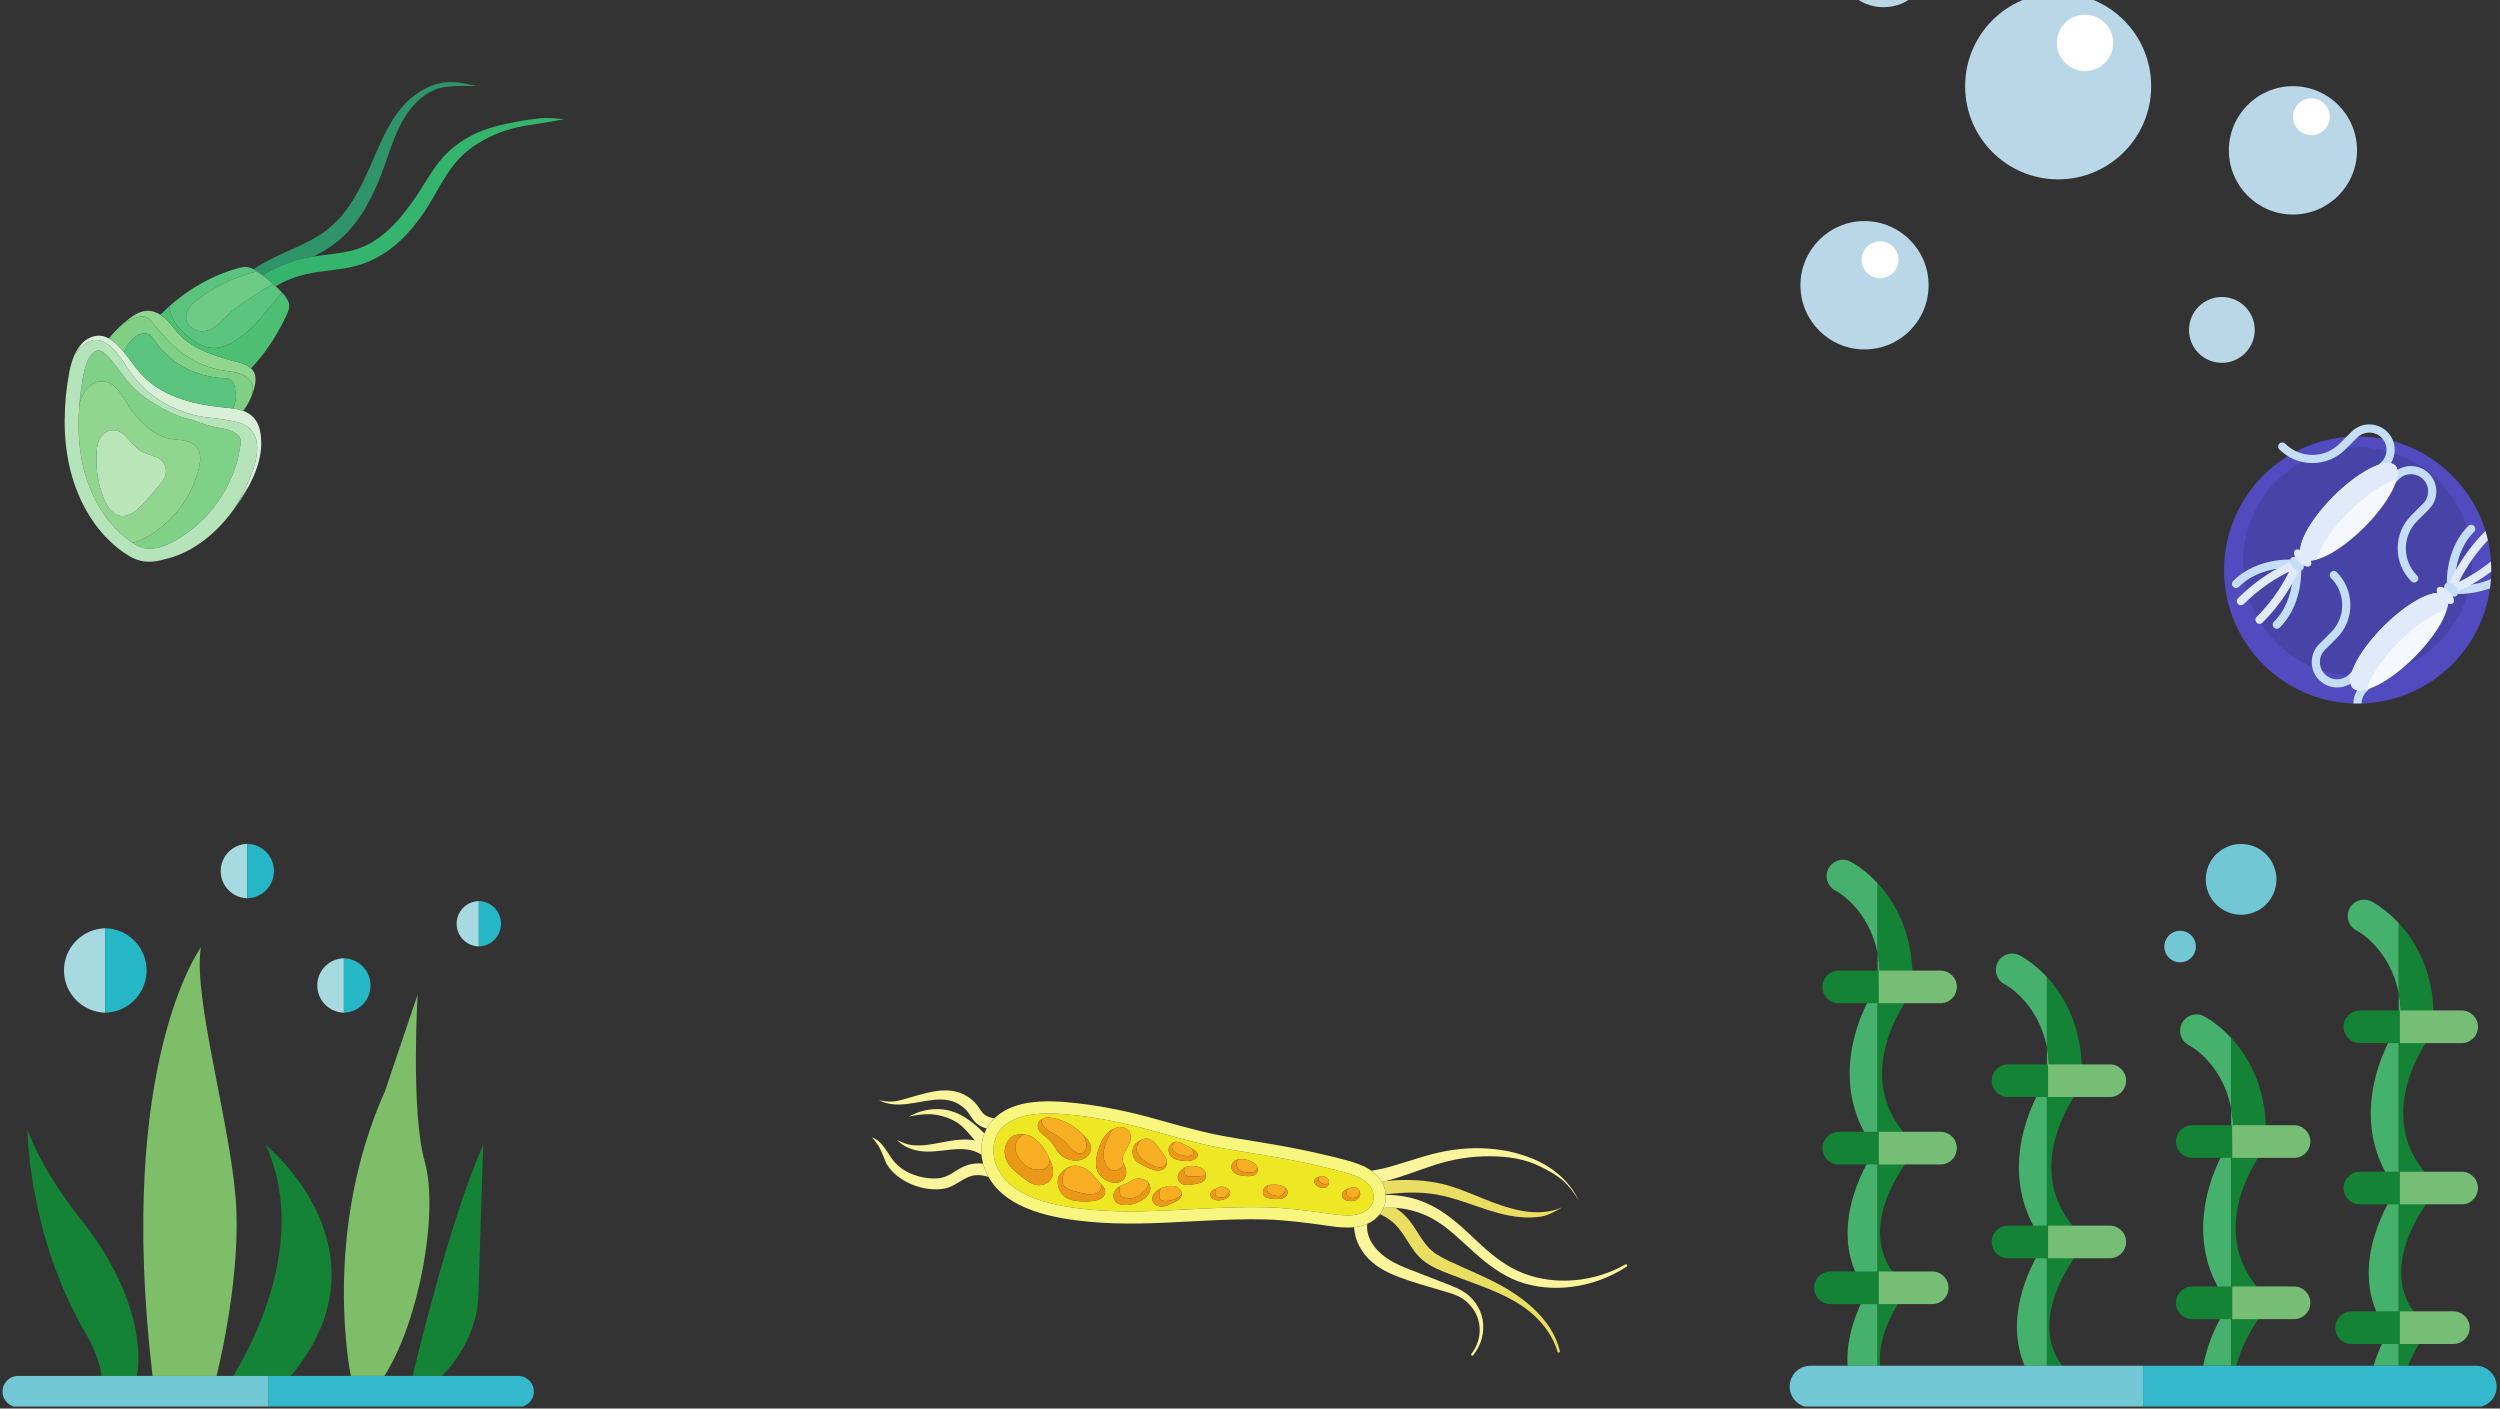 <svg xmlns="http://www.w3.org/2000/svg" width="1230" viewBox="0 0 1230 693" height="693" version="1.0"><rect x="0" y="0" width="1230" height="693" fill="#333333" stroke="none"/><defs><clipPath id="a"><path d="M 108 415.199 L 122 415.199 L 122 442 L 108 442 Z M 108 415.199"/></clipPath><clipPath id="b"><path d="M 121 415.199 L 135 415.199 L 135 442 L 121 442 Z M 121 415.199"/></clipPath><clipPath id="c"><path d="M 131 676 L 263 676 L 263 692 L 131 692 Z M 131 676"/></clipPath><clipPath id="d"><path d="M 1 676 L 132 676 L 132 692 L 1 692 Z M 1 676"/></clipPath><clipPath id="e"><path d="M 1054 671 L 1228.934 671 L 1228.934 692 L 1054 692 Z M 1054 671"/></clipPath><clipPath id="f"><path d="M 880 671 L 1055 671 L 1055 692 L 880 692 Z M 880 671"/></clipPath><clipPath id="g"><path d="M 1085 415.199 L 1121 415.199 L 1121 451 L 1085 451 Z M 1085 415.199"/></clipPath><clipPath id="h"><path d="M 1094.086 214 L 1225.898 214 L 1225.898 346.152 L 1094.086 346.152 Z M 1094.086 214"/></clipPath><clipPath id="i"><path d="M 1203 258 L 1225.898 258 L 1225.898 293 L 1203 293 Z M 1203 258"/></clipPath><clipPath id="j"><path d="M 1203 261 L 1225.898 261 L 1225.898 293 L 1203 293 Z M 1203 261"/></clipPath><clipPath id="k"><path d="M 1157 324 L 1178 324 L 1178 346.152 L 1157 346.152 Z M 1157 324"/></clipPath><clipPath id="l"><path d="M 31.641 167 L 127 167 L 127 276.469 L 31.641 276.469 Z M 31.641 167"/></clipPath><clipPath id="m"><path d="M 666 602 L 730 602 L 730 667.395 L 666 667.395 Z M 666 602"/></clipPath><clipPath id="n"><path d="M 885.688 108 L 949 108 L 949 172 L 885.688 172 Z M 885.688 108"/></clipPath><clipPath id="o"><path d="M 1096 42 L 1159.789 42 L 1159.789 106 L 1096 106 Z M 1096 42"/></clipPath><clipPath id="p"><path d="M 1076 146 L 1110 146 L 1110 178.512 L 1076 178.512 Z M 1076 146"/></clipPath></defs><path fill="#7EBE69" d="M 98.836 466.16 C 98.836 466.16 56.875 522.887 75.055 676.961 L 106.527 676.961 C 106.527 676.961 117.715 633.539 116.316 595.719 C 114.918 557.902 94.637 491.371 98.836 466.16 Z M 98.836 466.16"/><path fill="#148336" d="M 67.363 676.957 C 67.363 676.957 74.883 645.617 41.488 602.023 C 41.488 602.023 21.906 578.91 13.516 555.801 C 13.516 555.801 13.863 608.328 42.535 656.648 C 42.535 656.648 49.18 667.855 49.879 676.961 L 67.363 676.961 Z M 67.363 676.957"/><path fill="#148336" d="M 114.797 676.957 L 143.141 676.957 C 194.484 614.949 130.785 563.328 130.785 563.328 C 150.938 607.988 126.938 656.812 114.797 676.957 Z M 114.797 676.957"/><path fill="#7EBE69" d="M 172.617 676.957 C 172.617 676.957 157.93 607.273 189.398 536.891 L 205.484 489.27 C 205.484 489.27 201.988 546.699 208.98 571.559 C 215.973 596.422 206.258 650.348 189.086 676.961 L 172.617 676.961 Z M 172.617 676.957"/><path fill="#148336" d="M 203.035 676.957 C 203.035 676.957 220.969 600.445 237.754 563.328 C 237.754 563.328 236.082 613.402 235.383 637.215 C 234.68 661.027 217.375 676.957 217.375 676.957 Z M 203.035 676.957"/><path fill="#A7D9E0" d="M 51.809 456.703 C 40.547 456.938 31.484 466.133 31.484 477.465 C 31.484 488.797 40.547 497.996 51.809 498.227 Z M 51.809 456.703"/><path fill="#26B7C7" d="M 51.809 456.703 C 63.066 456.938 72.129 466.133 72.129 477.465 C 72.129 488.797 63.066 497.996 51.809 498.227 Z M 51.809 456.703"/><g clip-path="url(#a)"><path fill="#A7D9E0" d="M 121.684 415.18 C 114.426 415.332 108.59 421.258 108.59 428.559 C 108.59 435.859 114.426 441.785 121.684 441.938 Z M 121.684 415.18"/></g><g clip-path="url(#b)"><path fill="#26B7C7" d="M 121.684 415.18 C 128.938 415.332 134.777 421.258 134.777 428.559 C 134.777 435.859 128.938 441.785 121.684 441.938 Z M 121.684 415.18"/></g><path fill="#A7D9E0" d="M 169.191 471.473 C 161.938 471.621 156.098 477.547 156.098 484.852 C 156.098 492.152 161.938 498.078 169.191 498.227 Z M 169.191 471.473"/><path fill="#26B7C7" d="M 169.191 471.473 C 176.449 471.621 182.285 477.547 182.285 484.852 C 182.285 492.152 176.449 498.078 169.191 498.227 Z M 169.191 471.473"/><path fill="#A7D9E0" d="M 235.578 443.328 C 229.527 443.453 224.66 448.395 224.66 454.48 C 224.66 460.57 229.531 465.512 235.578 465.637 Z M 235.578 443.328"/><path fill="#26B7C7" d="M 235.578 443.328 C 241.629 443.453 246.496 448.395 246.496 454.48 C 246.496 460.57 241.629 465.512 235.578 465.637 Z M 235.578 443.328"/><g clip-path="url(#c)"><path fill="#33B9CB" d="M 254.98 676.957 L 131.945 676.957 L 131.945 692.32 L 254.98 692.32 C 259.219 692.32 262.652 688.883 262.652 684.641 C 262.652 680.398 259.219 676.957 254.98 676.957 Z M 254.98 676.957"/></g><g clip-path="url(#d)"><path fill="#72C7D4" d="M 8.914 692.32 L 131.945 692.32 L 131.945 676.957 L 8.914 676.957 C 4.676 676.957 1.242 680.398 1.242 684.641 C 1.242 688.883 4.676 692.32 8.914 692.32 Z M 8.914 692.32"/></g><path fill="#46B16D" d="M 909.035 671.949 L 923.789 671.949 L 923.789 484.438 C 912.102 502.059 900.277 536.328 922.742 565.52 C 911.547 582.219 900.59 611.785 918.547 635.652 C 913.125 645.117 908.152 658.613 909.035 671.949 Z M 909.035 671.949"/><path fill="#46B16D" d="M 923.93 434.703 C 917.188 427.41 910.875 424.145 910.293 423.852 C 906.332 421.867 901.516 423.477 899.535 427.445 C 897.555 431.41 899.16 436.234 903.121 438.219 C 903.312 438.316 919.332 446.625 923.789 469.145 L 923.789 434.703 Z M 923.93 434.703"/><path fill="#46B16D" d="M 923.789 469.145 L 923.789 484.434 C 924.168 483.867 924.543 483.316 924.918 482.785 C 925.031 477.746 924.598 473.219 923.789 469.145 Z M 923.789 469.145"/><path fill="#148336" d="M 923.789 671.949 L 925.059 671.949 C 923.258 656.727 934.391 640.5 935.031 639.582 L 938.852 634.16 L 934.254 629.379 C 911.266 605.469 938.031 571.645 939.172 570.23 L 943.594 564.789 L 938.809 559.672 C 910.324 529.195 938.008 492.004 939.188 490.453 L 940.707 488.477 L 940.84 485.992 C 942.219 460.5 932.703 444.191 923.93 434.703 L 923.789 434.703 L 923.789 469.145 C 924.598 473.215 925.031 477.746 924.918 482.785 C 924.543 483.316 924.168 483.867 923.789 484.434 Z M 923.789 671.949"/><path fill="#148336" d="M 904.664 477.527 C 900.238 477.527 896.645 481.121 896.645 485.559 C 896.645 489.992 900.234 493.59 904.664 493.59 L 924.363 493.59 L 924.363 477.527 Z M 904.664 477.527"/><path fill="#148336" d="M 904.664 556.859 C 900.238 556.859 896.645 560.453 896.645 564.891 C 896.645 569.324 900.234 572.922 904.664 572.922 L 924.363 572.922 L 924.363 556.859 Z M 904.664 556.859"/><path fill="#148336" d="M 900.582 625.559 C 896.152 625.559 892.562 629.152 892.562 633.59 C 892.562 638.023 896.152 641.621 900.582 641.621 L 924.363 641.621 L 924.363 625.559 Z M 900.582 625.559"/><path fill="#76BD76" d="M 962.762 485.559 C 962.762 481.121 959.176 477.527 954.746 477.527 L 924.363 477.527 L 924.363 493.586 L 954.746 493.586 C 959.172 493.586 962.762 489.992 962.762 485.559 Z M 962.762 485.559"/><path fill="#76BD76" d="M 962.762 564.891 C 962.762 560.453 959.176 556.859 954.746 556.859 L 924.363 556.859 L 924.363 572.918 L 954.746 572.918 C 959.172 572.922 962.762 569.324 962.762 564.891 Z M 962.762 564.891"/><path fill="#76BD76" d="M 958.68 633.59 C 958.68 629.152 955.09 625.559 950.664 625.559 L 924.363 625.559 L 924.363 641.617 L 950.664 641.617 C 955.09 641.621 958.68 638.023 958.68 633.59 Z M 958.68 633.59"/><path fill="#46B16D" d="M 1174.941 655.281 C 1172.234 660.004 1169.645 665.738 1167.832 671.949 L 1180.184 671.949 L 1180.184 504.062 C 1168.496 521.684 1156.668 555.957 1179.133 585.148 C 1167.941 601.848 1156.984 631.414 1174.941 655.281 Z M 1174.941 655.281"/><path fill="#46B16D" d="M 1180.324 454.332 C 1173.578 447.039 1167.27 443.773 1166.684 443.48 C 1162.727 441.496 1157.906 443.105 1155.926 447.07 C 1153.945 451.039 1155.551 455.863 1159.512 457.848 C 1159.707 457.945 1175.723 466.254 1180.184 488.773 L 1180.184 454.332 Z M 1180.324 454.332"/><path fill="#46B16D" d="M 1180.184 488.773 L 1180.184 504.062 C 1180.562 503.496 1180.938 502.945 1181.312 502.414 C 1181.422 497.375 1180.992 492.844 1180.184 488.773 Z M 1180.184 488.773"/><path fill="#148336" d="M 1180.184 671.949 L 1184.742 671.949 C 1187.543 664.879 1191.074 659.719 1191.426 659.211 L 1195.246 653.789 L 1190.652 649.008 C 1167.66 625.098 1194.426 591.273 1195.566 589.859 L 1199.988 584.418 L 1195.203 579.301 C 1166.719 548.824 1194.402 511.633 1195.586 510.082 L 1197.102 508.105 L 1197.234 505.617 C 1198.613 480.129 1189.098 463.82 1180.324 454.332 L 1180.188 454.332 L 1180.188 488.773 C 1180.992 492.844 1181.426 497.375 1181.312 502.414 C 1180.938 502.945 1180.562 503.496 1180.188 504.062 L 1180.188 671.949 Z M 1180.184 671.949"/><path fill="#148336" d="M 1161.059 497.156 C 1156.629 497.156 1153.039 500.75 1153.039 505.188 C 1153.039 509.621 1156.629 513.219 1161.059 513.219 L 1180.758 513.219 L 1180.758 497.156 Z M 1161.059 497.156"/><path fill="#148336" d="M 1161.059 576.484 C 1156.629 576.484 1153.039 580.082 1153.039 584.516 C 1153.039 588.953 1156.629 592.547 1161.059 592.547 L 1180.758 592.547 L 1180.758 576.488 L 1161.059 576.488 Z M 1161.059 576.484"/><path fill="#148336" d="M 1156.973 645.184 C 1152.547 645.184 1148.957 648.781 1148.957 653.215 C 1148.957 657.652 1152.547 661.246 1156.973 661.246 L 1180.758 661.246 L 1180.758 645.188 L 1156.973 645.188 Z M 1156.973 645.184"/><path fill="#76BD76" d="M 1219.156 505.184 C 1219.156 500.75 1215.566 497.152 1211.137 497.152 L 1180.758 497.152 L 1180.758 513.215 L 1211.137 513.215 C 1215.566 513.215 1219.156 509.621 1219.156 505.184 Z M 1219.156 505.184"/><path fill="#76BD76" d="M 1219.156 584.516 C 1219.156 580.082 1215.566 576.484 1211.137 576.484 L 1180.758 576.484 L 1180.758 592.547 L 1211.137 592.547 C 1215.566 592.547 1219.156 588.953 1219.156 584.516 Z M 1219.156 584.516"/><path fill="#76BD76" d="M 1215.074 653.215 C 1215.074 648.781 1211.484 645.184 1207.055 645.184 L 1180.758 645.184 L 1180.758 661.246 L 1207.055 661.246 C 1211.484 661.246 1215.074 657.652 1215.074 653.215 Z M 1215.074 653.215"/><path fill="#46B16D" d="M 996.125 671.949 L 1007.078 671.949 L 1007.078 530.578 C 995.387 548.199 983.562 582.473 1006.027 611.664 C 996.332 626.125 986.828 650.242 996.125 671.949 Z M 996.125 671.949"/><path fill="#46B16D" d="M 1007.219 480.848 C 1000.473 473.555 994.164 470.289 993.578 469.996 C 989.617 468.012 984.801 469.621 982.82 473.586 C 980.84 477.555 982.445 482.379 986.406 484.363 C 986.602 484.461 1002.617 492.77 1007.078 515.289 L 1007.078 480.848 Z M 1007.219 480.848"/><path fill="#46B16D" d="M 1007.078 515.289 L 1007.078 530.578 C 1007.453 530.012 1007.828 529.461 1008.207 528.926 C 1008.316 523.891 1007.883 519.359 1007.078 515.289 Z M 1007.078 515.289"/><path fill="#148336" d="M 1007.078 671.949 L 1014.555 671.949 C 997.141 648.379 1021.375 617.719 1022.457 616.375 L 1026.879 610.934 L 1022.094 605.816 C 993.609 575.336 1021.293 538.148 1022.477 536.598 L 1023.992 534.621 L 1024.125 532.133 C 1025.504 506.645 1015.988 490.332 1007.215 480.848 L 1007.078 480.848 L 1007.078 515.289 C 1007.883 519.359 1008.316 523.891 1008.203 528.926 C 1007.828 529.461 1007.453 530.012 1007.078 530.578 Z M 1007.078 671.949"/><path fill="#148336" d="M 987.953 523.672 C 983.523 523.672 979.934 527.266 979.934 531.703 C 979.934 536.137 983.523 539.734 987.953 539.734 L 1007.648 539.734 L 1007.648 523.672 Z M 987.953 523.672"/><path fill="#148336" d="M 987.953 603 C 983.523 603 979.934 606.598 979.934 611.031 C 979.934 615.469 983.523 619.062 987.953 619.062 L 1007.648 619.062 L 1007.648 603.004 L 987.953 603.004 Z M 987.953 603"/><path fill="#76BD76" d="M 1046.051 531.699 C 1046.051 527.266 1042.461 523.668 1038.031 523.668 L 1007.648 523.668 L 1007.648 539.73 L 1038.031 539.73 C 1042.461 539.73 1046.051 536.137 1046.051 531.699 Z M 1046.051 531.699"/><path fill="#76BD76" d="M 1046.051 611.031 C 1046.051 606.598 1042.461 603 1038.031 603 L 1007.648 603 L 1007.648 619.062 L 1038.031 619.062 C 1042.461 619.062 1046.051 615.469 1046.051 611.031 Z M 1046.051 611.031"/><path fill="#46B16D" d="M 1083.992 671.949 L 1097.715 671.949 L 1097.715 560.52 C 1086.023 578.141 1074.199 612.414 1096.664 641.602 C 1091.375 649.496 1086.145 660.266 1083.992 671.949 Z M 1083.992 671.949"/><path fill="#46B16D" d="M 1097.852 510.789 C 1091.109 503.492 1084.801 500.23 1084.215 499.938 C 1080.254 497.949 1075.438 499.562 1073.457 503.527 C 1071.477 507.496 1073.082 512.316 1077.043 514.301 C 1077.238 514.398 1093.254 522.711 1097.711 545.23 L 1097.711 510.789 Z M 1097.852 510.789"/><path fill="#46B16D" d="M 1097.715 545.23 L 1097.715 560.52 C 1098.09 559.953 1098.465 559.402 1098.84 558.867 C 1098.953 553.832 1098.52 549.301 1097.715 545.23 Z M 1097.715 545.23"/><path fill="#148336" d="M 1097.715 671.949 L 1100.297 671.949 C 1103.734 658.176 1112.453 647.109 1113.098 646.312 L 1117.516 640.875 L 1112.73 635.758 C 1084.246 605.277 1111.934 568.09 1113.113 566.535 L 1114.629 564.562 L 1114.766 562.074 C 1116.141 536.582 1106.625 520.273 1097.852 510.785 L 1097.715 510.785 L 1097.715 545.227 C 1098.52 549.301 1098.953 553.832 1098.84 558.867 C 1098.469 559.398 1098.09 559.949 1097.715 560.52 Z M 1097.715 671.949"/><path fill="#148336" d="M 1078.586 553.609 C 1074.16 553.609 1070.566 557.203 1070.566 561.641 C 1070.566 566.078 1074.156 569.672 1078.586 569.672 L 1098.285 569.672 L 1098.285 553.613 L 1078.586 553.613 Z M 1078.586 553.609"/><path fill="#148336" d="M 1078.586 632.941 C 1074.16 632.941 1070.566 636.539 1070.566 640.973 C 1070.566 645.41 1074.156 649.004 1078.586 649.004 L 1098.285 649.004 L 1098.285 632.945 L 1078.586 632.945 Z M 1078.586 632.941"/><path fill="#76BD76" d="M 1136.684 561.641 C 1136.684 557.207 1133.098 553.609 1128.668 553.609 L 1098.285 553.609 L 1098.285 569.672 L 1128.668 569.672 C 1133.098 569.672 1136.684 566.078 1136.684 561.641 Z M 1136.684 561.641"/><path fill="#76BD76" d="M 1136.684 640.973 C 1136.684 636.539 1133.098 632.941 1128.668 632.941 L 1098.285 632.941 L 1098.285 649.004 L 1128.668 649.004 C 1133.098 649.004 1136.684 645.41 1136.684 640.973 Z M 1136.684 640.973"/><g clip-path="url(#e)"><path fill="#33B9CB" d="M 1218.152 671.949 L 1054.438 671.949 L 1054.438 692.395 L 1218.152 692.395 C 1223.789 692.395 1228.359 687.816 1228.359 682.172 C 1228.359 676.527 1223.789 671.949 1218.152 671.949 Z M 1218.152 671.949"/></g><g clip-path="url(#f)"><path fill="#72C7D4" d="M 890.723 692.395 L 1054.438 692.395 L 1054.438 671.949 L 890.723 671.949 C 885.082 671.949 880.516 676.527 880.516 682.172 C 880.516 687.82 885.082 692.395 890.723 692.395 Z M 890.723 692.395"/></g><path fill="#72C7D4" d="M 1080.367 465.703 C 1080.367 466.211 1080.316 466.719 1080.219 467.219 C 1080.117 467.719 1079.969 468.203 1079.773 468.676 C 1079.582 469.145 1079.34 469.594 1079.059 470.02 C 1078.777 470.441 1078.453 470.836 1078.094 471.195 C 1077.734 471.555 1077.344 471.879 1076.918 472.16 C 1076.496 472.445 1076.047 472.684 1075.578 472.879 C 1075.105 473.074 1074.621 473.223 1074.121 473.32 C 1073.621 473.422 1073.117 473.473 1072.609 473.473 C 1072.098 473.473 1071.594 473.422 1071.094 473.32 C 1070.598 473.223 1070.109 473.074 1069.641 472.879 C 1069.168 472.684 1068.723 472.445 1068.301 472.16 C 1067.875 471.879 1067.484 471.555 1067.125 471.195 C 1066.762 470.836 1066.441 470.441 1066.16 470.02 C 1065.875 469.594 1065.637 469.145 1065.441 468.676 C 1065.246 468.203 1065.102 467.719 1065 467.219 C 1064.902 466.719 1064.852 466.211 1064.852 465.703 C 1064.852 465.191 1064.902 464.688 1065 464.188 C 1065.102 463.684 1065.246 463.199 1065.441 462.727 C 1065.637 462.258 1065.875 461.809 1066.16 461.387 C 1066.441 460.961 1066.762 460.566 1067.125 460.207 C 1067.484 459.848 1067.875 459.523 1068.301 459.242 C 1068.723 458.957 1069.168 458.719 1069.641 458.523 C 1070.109 458.328 1070.598 458.18 1071.094 458.082 C 1071.594 457.98 1072.098 457.934 1072.609 457.934 C 1073.117 457.934 1073.621 457.98 1074.121 458.082 C 1074.621 458.18 1075.105 458.328 1075.578 458.523 C 1076.047 458.719 1076.496 458.957 1076.918 459.242 C 1077.34 459.523 1077.734 459.848 1078.094 460.207 C 1078.453 460.566 1078.777 460.961 1079.059 461.387 C 1079.34 461.809 1079.582 462.258 1079.773 462.727 C 1079.969 463.199 1080.117 463.684 1080.215 464.188 C 1080.316 464.688 1080.367 465.191 1080.367 465.703 Z M 1080.367 465.703"/><g clip-path="url(#g)"><path fill="#72C7D4" d="M 1120.008 432.648 C 1120.008 433.219 1119.98 433.789 1119.926 434.355 C 1119.867 434.922 1119.785 435.488 1119.676 436.047 C 1119.562 436.605 1119.426 437.156 1119.258 437.703 C 1119.094 438.25 1118.902 438.785 1118.684 439.312 C 1118.465 439.84 1118.223 440.355 1117.957 440.859 C 1117.688 441.359 1117.395 441.852 1117.078 442.324 C 1116.762 442.797 1116.422 443.258 1116.062 443.695 C 1115.699 444.137 1115.316 444.559 1114.914 444.965 C 1114.512 445.367 1114.09 445.75 1113.652 446.109 C 1113.211 446.473 1112.754 446.812 1112.281 447.129 C 1111.809 447.445 1111.32 447.738 1110.816 448.008 C 1110.316 448.277 1109.801 448.52 1109.273 448.738 C 1108.75 448.957 1108.211 449.148 1107.668 449.312 C 1107.121 449.48 1106.57 449.617 1106.012 449.73 C 1105.453 449.84 1104.891 449.926 1104.324 449.98 C 1103.758 450.035 1103.191 450.062 1102.621 450.062 C 1102.051 450.062 1101.484 450.035 1100.914 449.98 C 1100.348 449.926 1099.785 449.84 1099.227 449.73 C 1098.668 449.617 1098.117 449.48 1097.574 449.312 C 1097.027 449.148 1096.492 448.957 1095.965 448.738 C 1095.441 448.52 1094.926 448.277 1094.422 448.008 C 1093.922 447.738 1093.434 447.445 1092.961 447.129 C 1092.488 446.812 1092.031 446.473 1091.59 446.109 C 1091.148 445.75 1090.727 445.367 1090.324 444.965 C 1089.922 444.559 1089.539 444.137 1089.18 443.695 C 1088.816 443.258 1088.48 442.797 1088.164 442.324 C 1087.848 441.852 1087.555 441.359 1087.285 440.859 C 1087.016 440.355 1086.773 439.84 1086.555 439.312 C 1086.336 438.785 1086.145 438.25 1085.98 437.703 C 1085.816 437.156 1085.676 436.605 1085.566 436.047 C 1085.457 435.488 1085.371 434.922 1085.316 434.355 C 1085.262 433.789 1085.23 433.219 1085.23 432.648 C 1085.23 432.078 1085.262 431.508 1085.316 430.941 C 1085.371 430.375 1085.457 429.809 1085.566 429.25 C 1085.676 428.691 1085.816 428.137 1085.98 427.594 C 1086.145 427.047 1086.336 426.512 1086.555 425.984 C 1086.773 425.457 1087.016 424.941 1087.285 424.438 C 1087.555 423.934 1087.848 423.445 1088.164 422.973 C 1088.48 422.5 1088.816 422.039 1089.18 421.602 C 1089.539 421.16 1089.922 420.738 1090.324 420.332 C 1090.727 419.93 1091.148 419.547 1091.59 419.188 C 1092.031 418.824 1092.488 418.484 1092.961 418.168 C 1093.434 417.852 1093.922 417.559 1094.422 417.289 C 1094.926 417.02 1095.441 416.777 1095.965 416.559 C 1096.492 416.34 1097.027 416.148 1097.574 415.98 C 1098.117 415.816 1098.668 415.68 1099.227 415.566 C 1099.785 415.457 1100.348 415.371 1100.914 415.316 C 1101.484 415.262 1102.051 415.23 1102.621 415.23 C 1103.191 415.23 1103.758 415.262 1104.324 415.316 C 1104.891 415.371 1105.453 415.457 1106.012 415.566 C 1106.57 415.68 1107.121 415.816 1107.668 415.98 C 1108.211 416.148 1108.75 416.34 1109.273 416.559 C 1109.801 416.777 1110.316 417.02 1110.816 417.289 C 1111.32 417.559 1111.809 417.852 1112.281 418.168 C 1112.754 418.484 1113.211 418.824 1113.652 419.188 C 1114.09 419.547 1114.512 419.93 1114.914 420.332 C 1115.316 420.738 1115.699 421.16 1116.062 421.602 C 1116.422 422.039 1116.762 422.5 1117.078 422.973 C 1117.395 423.445 1117.688 423.934 1117.957 424.438 C 1118.223 424.941 1118.465 425.457 1118.684 425.984 C 1118.902 426.512 1119.094 427.047 1119.258 427.594 C 1119.426 428.137 1119.562 428.691 1119.676 429.25 C 1119.785 429.809 1119.867 430.375 1119.926 430.941 C 1119.98 431.508 1120.008 432.078 1120.008 432.648 Z M 1120.008 432.648"/></g><g clip-path="url(#h)"><path fill="#514BBF" d="M 1223.418 287.512 L 1225.547 284.879 C 1225.629 283.672 1225.676 282.457 1225.691 281.23 L 1224.055 279.75 L 1225.559 276.207 C 1225.332 272.641 1224.828 269.148 1224.051 265.758 L 1222.844 264.59 L 1222.844 261.223 C 1214.625 234.301 1189.59 214.719 1159.973 214.719 C 1123.672 214.719 1094.246 244.141 1094.246 280.434 C 1094.246 316.02 1122.535 344.992 1157.852 346.113 L 1159.797 344.742 L 1161.871 346.121 C 1194.254 345.203 1220.77 320.867 1225.082 289.453 Z M 1223.418 287.512"/></g><path fill="#4843A7" d="M 1216.312 276.41 C 1216.312 307.52 1191.086 332.738 1159.973 332.738 C 1128.859 332.738 1103.637 307.52 1103.637 276.41 C 1103.637 245.301 1128.859 220.082 1159.973 220.082 C 1191.086 220.082 1216.312 245.301 1216.312 276.41 Z M 1216.312 276.41"/><path fill="#C5DEF8" d="M 1118.789 308.758 C 1118.004 307.973 1118.004 306.699 1118.789 305.914 C 1127.75 296.957 1128.285 283.922 1128.168 279.312 C 1123.559 279.191 1110.52 279.727 1101.562 288.688 C 1100.773 289.473 1099.5 289.473 1098.715 288.688 C 1097.93 287.902 1097.93 286.629 1098.715 285.844 C 1111.098 273.461 1129.516 275.316 1130.297 275.402 C 1131.234 275.504 1131.977 276.246 1132.078 277.184 C 1132.16 277.961 1134.016 296.379 1121.637 308.758 C 1120.852 309.547 1119.574 309.547 1118.789 308.758 Z M 1118.789 308.758"/><path fill="#E1EAF9" d="M 1110.289 306.363 C 1109.504 305.578 1109.504 304.305 1110.289 303.516 C 1118.812 294.996 1123.785 286.316 1126.242 281.238 C 1121.164 283.691 1112.48 288.664 1103.957 297.188 C 1103.172 297.973 1101.898 297.973 1101.113 297.188 C 1100.324 296.398 1100.324 295.125 1101.113 294.34 C 1114.941 280.512 1128.848 275.695 1129.43 275.496 C 1130.156 275.25 1130.957 275.438 1131.5 275.98 C 1132.043 276.52 1132.23 277.324 1131.984 278.047 C 1131.785 278.633 1126.969 292.535 1113.137 306.363 C 1112.348 307.148 1111.078 307.148 1110.289 306.363 Z M 1110.289 306.363"/><path fill="#C5DEF8" d="M 1131.961 275.504 C 1133.535 277.074 1133.957 279.195 1132.91 280.242 C 1131.863 281.289 1129.742 280.867 1128.168 279.297 C 1126.598 277.723 1126.172 275.602 1127.219 274.555 C 1128.27 273.508 1130.391 273.93 1131.961 275.504 Z M 1131.961 275.504"/><path fill="#E1EAF9" d="M 1134.809 272.656 C 1136.902 274.754 1137.754 277.301 1136.703 278.348 C 1135.656 279.395 1133.109 278.547 1131.016 276.449 C 1128.918 274.355 1128.07 271.809 1129.117 270.762 C 1130.164 269.715 1132.711 270.562 1134.809 272.656 Z M 1134.809 272.656"/><path fill="#C5DEF8" d="M 1121.453 221.125 C 1120.668 220.34 1120.668 219.066 1121.453 218.281 C 1122.238 217.492 1123.516 217.492 1124.301 218.281 C 1131.68 225.66 1143.691 225.66 1151.07 218.281 L 1156.887 212.469 C 1161.754 207.602 1169.672 207.602 1174.543 212.469 C 1179.406 217.332 1179.406 225.25 1174.543 230.117 L 1162.059 242.598 C 1161.273 243.383 1160 243.383 1159.211 242.598 C 1158.426 241.812 1158.426 240.539 1159.211 239.754 L 1171.695 227.273 C 1174.996 223.977 1174.996 218.609 1171.695 215.312 C 1168.398 212.012 1163.031 212.012 1159.73 215.312 L 1153.918 221.125 C 1144.969 230.074 1130.406 230.074 1121.453 221.125 Z M 1121.453 221.125"/><path fill="#C5DEF8" d="M 1186.363 286.023 C 1177.41 277.074 1177.41 262.512 1186.363 253.562 L 1192.176 247.75 C 1195.477 244.453 1195.477 239.086 1192.176 235.789 C 1188.879 232.492 1183.512 232.492 1180.215 235.789 L 1167.73 248.27 C 1166.945 249.055 1165.672 249.055 1164.883 248.27 C 1164.098 247.484 1164.098 246.211 1164.883 245.426 L 1177.367 232.941 C 1182.234 228.078 1190.156 228.078 1195.02 232.941 C 1199.891 237.809 1199.891 245.73 1195.02 250.598 L 1189.207 256.41 C 1181.828 263.789 1181.828 275.797 1189.207 283.18 C 1189.992 283.965 1189.992 285.238 1189.207 286.023 C 1188.422 286.809 1187.148 286.809 1186.363 286.023 Z M 1186.363 286.023"/><path fill="#F5F9FF" d="M 1178.434 229.043 C 1182.625 233.23 1175.832 246.816 1163.262 259.387 C 1150.691 271.953 1137.105 278.746 1132.914 274.555 C 1128.727 270.367 1135.516 256.781 1148.086 244.215 C 1160.656 231.645 1174.242 224.852 1178.434 229.043 Z M 1178.434 229.043"/><path fill="#E1EAF9" d="M 1155.688 251.797 C 1164.109 243.371 1172.992 237.543 1179.195 235.875 C 1180.016 232.824 1179.832 230.418 1178.449 229.035 C 1174.258 224.848 1160.668 231.641 1148.098 244.211 C 1135.523 256.781 1128.73 270.367 1132.922 274.559 C 1134.305 275.938 1136.707 276.125 1139.762 275.305 C 1141.43 269.102 1147.262 260.219 1155.688 251.797 Z M 1155.688 251.797"/><g clip-path="url(#i)"><path fill="#C5DEF8" d="M 1207.871 288.215 C 1207.754 283.605 1208.289 270.57 1217.25 261.613 C 1218.035 260.824 1218.035 259.551 1217.25 258.766 C 1216.465 257.98 1215.191 257.98 1214.402 258.766 C 1202.02 271.148 1203.879 289.562 1203.961 290.34 C 1204.066 291.281 1204.805 292.02 1205.742 292.121 C 1206.285 292.184 1215.41 293.102 1225.082 289.453 C 1225.289 287.945 1225.445 286.418 1225.547 284.879 C 1218.383 288.059 1211.086 288.297 1207.871 288.215 Z M 1207.871 288.215"/></g><g clip-path="url(#j)"><path fill="#E1EAF9" d="M 1225.562 276.207 C 1219.344 281.242 1213.578 284.465 1209.797 286.289 C 1212.082 281.559 1216.559 273.699 1224.051 265.758 C 1223.703 264.223 1223.297 262.711 1222.844 261.223 C 1209.059 275.031 1204.254 288.895 1204.059 289.477 C 1203.812 290.203 1204 291.004 1204.539 291.547 C 1205.082 292.09 1205.883 292.273 1206.609 292.031 C 1207.062 291.875 1215.492 288.953 1225.691 281.23 C 1225.691 280.965 1225.699 280.699 1225.699 280.434 C 1225.699 279.016 1225.648 277.605 1225.562 276.207 Z M 1225.562 276.207"/></g><path fill="#C5DEF8" d="M 1207.836 288.23 C 1209.41 289.801 1209.836 291.926 1208.785 292.973 C 1207.738 294.02 1205.617 293.594 1204.043 292.023 C 1202.473 290.453 1202.051 288.328 1203.094 287.281 C 1204.145 286.234 1206.266 286.66 1207.836 288.23 Z M 1207.836 288.23"/><path fill="#E1EAF9" d="M 1204.992 291.074 C 1207.086 293.172 1207.938 295.719 1206.891 296.766 C 1205.84 297.812 1203.293 296.961 1201.199 294.867 C 1199.105 292.773 1198.254 290.227 1199.301 289.18 C 1200.352 288.133 1202.898 288.98 1204.992 291.074 Z M 1204.992 291.074"/><path fill="#C5DEF8" d="M 1149.676 281.504 C 1148.891 280.719 1147.617 280.719 1146.832 281.504 C 1146.047 282.289 1146.047 283.562 1146.832 284.348 C 1154.215 291.727 1154.215 303.738 1146.832 311.117 L 1141.02 316.93 C 1136.148 321.797 1136.148 329.715 1141.02 334.582 C 1145.883 339.449 1153.805 339.449 1158.672 334.582 L 1171.156 322.102 C 1171.941 321.316 1171.941 320.043 1171.156 319.258 C 1170.371 318.469 1169.094 318.469 1168.309 319.258 L 1155.824 331.734 C 1152.527 335.035 1147.16 335.035 1143.863 331.734 C 1140.566 328.438 1140.562 323.074 1143.863 319.773 L 1149.676 313.961 C 1158.629 305.012 1158.629 290.453 1149.676 281.504 Z M 1149.676 281.504"/><g clip-path="url(#k)"><path fill="#C5DEF8" d="M 1159.973 346.152 C 1160.609 346.152 1161.242 346.141 1161.871 346.121 C 1161.898 343.992 1162.723 341.871 1164.344 340.254 L 1176.824 327.77 C 1177.609 326.984 1177.609 325.711 1176.824 324.926 C 1176.039 324.141 1174.766 324.141 1173.98 324.926 L 1161.496 337.406 C 1159.094 339.809 1157.879 342.957 1157.852 346.113 C 1158.555 346.137 1159.262 346.152 1159.973 346.152 Z M 1159.973 346.152"/></g><path fill="#F5F9FF" d="M 1203.094 292.969 C 1207.281 297.16 1200.488 310.742 1187.918 323.312 C 1175.348 335.883 1161.762 342.672 1157.57 338.484 C 1153.383 334.293 1160.176 320.711 1172.746 308.141 C 1185.316 295.574 1198.902 288.781 1203.094 292.969 Z M 1203.094 292.969"/><path fill="#E1EAF9" d="M 1180.352 315.73 C 1171.926 324.152 1166.098 333.035 1164.43 339.238 C 1161.375 340.059 1158.973 339.871 1157.59 338.488 C 1153.398 334.297 1160.195 320.711 1172.766 308.141 C 1185.336 295.574 1198.926 288.777 1203.117 292.969 C 1204.5 294.352 1204.688 296.754 1203.863 299.809 C 1197.66 301.477 1188.777 307.305 1180.352 315.73 Z M 1180.352 315.73"/><path fill="#2F9469" d="M 128.977 135.34 C 129.039 135.383 129.098 135.434 129.16 135.48 C 130.578 134.594 132.027 133.754 133.5 132.973 C 139.297 129.902 145.609 127.734 152.059 126.562 C 152.777 126.434 153.5 126.316 154.223 126.207 C 160.48 123 166.391 119.258 171.285 113.93 C 178.762 105.801 183.719 95.844 187.66 85.613 C 191.695 75.137 194.371 64.098 201.051 54.871 C 204.602 49.965 209.336 45.762 215.102 43.707 C 221.301 41.5 235.156 42.473 234.676 42.367 C 229.215 41.195 223.715 39.816 218.094 40.625 C 212.742 41.391 207.875 43.965 203.613 47.199 C 194.359 54.215 189.387 65.273 184.848 75.621 C 180.379 85.816 176.191 96.07 169.145 104.84 C 165.812 108.996 161.863 112.668 157.379 115.559 C 152.035 119 146.145 121.5 140.363 124.098 C 134.926 126.543 129.641 129.176 124.668 132.422 C 125.246 132.727 125.812 133.078 126.363 133.449 C 127.27 134.062 128.141 134.727 128.977 135.34"/><path fill="#34B46C" d="M 131.832 141.207 C 132.73 140.742 133.637 140.297 134.547 139.859 C 134.09 140.078 133.637 140.301 133.184 140.523 C 132.73 140.746 132.281 140.977 131.832 141.207"/><path fill="#34B46C" d="M 123.973 146.188 C 124.43 145.844 124.895 145.508 125.359 145.176 C 125.199 145.289 125.031 145.391 124.871 145.504 C 124.566 145.727 124.273 145.961 123.973 146.188"/><path fill="#34B46C" d="M 128.547 143.07 C 128.227 143.266 127.914 143.477 127.598 143.676 C 127.914 143.477 128.227 143.266 128.547 143.07"/><path fill="#34B46C" d="M 120.879 148.688 C 121.629 148.031 122.398 147.406 123.18 146.789 C 122.398 147.402 121.629 148.031 120.879 148.688"/><path fill="#34B46C" d="M 277.289 58.605 C 273.586 58.281 269.312 57.82 265.629 58.211 C 261.836 58.617 258.051 59.129 254.305 59.852 C 247.156 61.234 239.848 62.816 233.262 66.027 C 226.734 69.215 220.895 73.621 216.324 79.281 C 211.797 84.898 208.414 91.328 204.332 97.258 C 196.629 108.453 187.176 119.641 173.457 123.191 C 167.156 124.82 160.637 125.207 154.223 126.207 C 153.5 126.316 152.777 126.434 152.059 126.562 C 145.609 127.734 139.297 129.902 133.504 132.973 C 132.027 133.75 130.582 134.594 129.16 135.48 C 130.832 136.715 132.453 138.016 134.016 139.387 C 134.195 139.543 134.367 139.703 134.547 139.859 C 134.891 140.168 135.227 140.492 135.57 140.805 C 140.414 138.078 145.562 136.008 150.965 134.805 C 157.91 133.262 165.062 132.992 172.027 131.562 C 179.207 130.09 185.75 127.168 191.652 122.832 C 197.332 118.66 202.125 113.332 206.352 107.723 C 214.777 96.523 219.309 82.418 230.707 73.645 C 236.887 68.891 244.293 65.348 251.812 63.305 C 255.875 62.199 260.094 61.543 264.254 60.945 C 268.441 60.348 277.941 58.664 277.289 58.605"/><path fill="#80D188" d="M 115.523 212.957 C 112.5 210.93 108.668 210.824 105.199 209.992 C 101.688 209.145 98.25 208.023 94.898 206.668 C 94.105 206.344 89.953 205.609 85.898 203.863 C 80.27 201.438 74.094 197.621 70.867 195.246 C 67.723 192.934 64.879 190.188 62.406 187.172 C 59.77 183.957 57.504 180.461 54.828 177.281 C 53.613 175.84 52.324 174.461 50.816 173.324 C 49.762 172.527 48.922 172.203 47.859 172.461 C 46.316 172.828 44.355 174.926 43.434 176.805 C 41.828 180.086 41.156 183.691 40.559 187.258 C 39.949 190.91 39.457 194.582 39.117 198.273 C 39.105 198.395 39.098 198.52 39.09 198.645 C 39.121 198.523 39.145 198.398 39.18 198.277 C 40.191 194.672 42.18 191.02 45.449 189.004 C 49.363 186.59 53.707 187.348 56.879 190.602 C 59.992 193.801 62.016 198.082 64.648 201.672 C 67.445 205.48 70.574 209.031 74.449 211.777 C 77.66 214.051 81.301 215.66 85.23 216.117 C 89.156 216.574 93.496 216.527 96.414 219.637 C 99.57 223 98.543 227.73 97.473 231.73 C 96.375 235.816 94.824 239.77 92.758 243.465 C 88.656 250.797 83.016 257.16 76.016 261.852 C 72.73 264.051 69.027 266.316 65.059 266.969 C 65.168 267.043 65.273 267.125 65.383 267.199 C 68.086 269.012 70.988 270.199 74.293 269.98 C 80.762 269.547 86.945 265.863 92.094 262.176 C 102.977 254.387 111.23 243.184 115.574 230.539 C 116.633 227.461 117.426 224.316 117.961 221.102 C 118.23 219.48 118.695 217.586 118.258 215.953 C 117.871 214.52 116.688 213.734 115.523 212.957"/><path fill="#91D68F" d="M 63.883 253.078 C 54.961 257.047 50.781 245.816 49.074 239.293 C 48.066 235.434 47.523 231.516 47.473 227.527 C 47.426 223.793 47.25 219.387 49.043 215.98 C 50.883 212.488 54.828 210.555 58.582 212.281 C 61.863 213.797 63.918 217.191 66.488 219.598 C 67.852 220.871 69.336 222.082 71.059 222.832 C 72.68 223.539 74.438 223.812 75.969 224.727 C 75.973 224.73 75.973 224.73 75.977 224.73 C 80.535 225.555 82.68 230.242 81.16 234.441 C 80.426 236.465 78.969 238.102 77.602 239.719 C 76.219 241.359 74.828 242.996 73.387 244.586 C 70.664 247.586 67.676 251.395 63.883 253.078 Z M 92.758 243.465 C 94.824 239.77 96.375 235.816 97.473 231.73 C 98.543 227.73 99.57 223 96.414 219.637 C 93.496 216.527 89.156 216.574 85.23 216.117 C 81.301 215.66 77.66 214.051 74.449 211.777 C 70.574 209.031 67.445 205.48 64.648 201.672 C 62.016 198.082 59.992 193.801 56.879 190.602 C 53.707 187.348 49.363 186.59 45.449 189.004 C 42.18 191.02 40.191 194.672 39.18 198.277 C 39.145 198.398 39.121 198.523 39.09 198.645 C 38.934 200.406 38.812 202.168 38.734 203.934 C 38.734 203.934 38.734 203.934 38.734 203.938 C 38.656 205.695 38.617 207.457 38.625 209.219 C 38.625 209.23 38.625 209.246 38.625 209.258 C 38.633 211.008 38.68 212.758 38.777 214.504 C 38.781 214.527 38.781 214.551 38.785 214.574 C 38.883 216.32 39.027 218.066 39.223 219.809 C 40.91 234.789 46.551 249.398 57.148 260.355 C 57.754 260.98 58.379 261.59 59.02 262.184 C 59.332 262.473 59.66 262.746 59.984 263.031 C 60.316 263.324 60.645 263.621 60.984 263.902 C 61.395 264.25 61.82 264.574 62.242 264.902 C 62.504 265.109 62.762 265.32 63.027 265.52 C 63.48 265.863 63.945 266.188 64.41 266.512 C 64.629 266.664 64.84 266.82 65.059 266.969 C 69.027 266.316 72.73 264.051 76.016 261.852 C 83.016 257.16 88.656 250.797 92.758 243.465"/><path fill="#B5E4BA" d="M 36.488 174.941 C 36.973 174.195 38.934 171.219 40.172 169.102 C 38.617 170.75 37.418 172.773 36.488 174.941"/><g clip-path="url(#l)"><path fill="#B5E4BA" d="M 117.961 221.102 C 117.426 224.316 116.633 227.461 115.574 230.539 C 111.23 243.184 102.977 254.387 92.094 262.176 C 86.945 265.863 80.762 269.547 74.293 269.98 C 70.988 270.199 68.086 269.012 65.383 267.199 C 65.273 267.125 65.168 267.043 65.059 266.969 C 64.84 266.82 64.629 266.664 64.41 266.512 C 63.945 266.188 63.48 265.863 63.027 265.52 C 62.762 265.32 62.504 265.109 62.242 264.902 C 61.82 264.574 61.395 264.25 60.984 263.902 C 60.645 263.621 60.316 263.324 59.984 263.031 C 59.664 262.746 59.332 262.473 59.02 262.184 C 58.379 261.59 57.754 260.98 57.148 260.355 C 46.551 249.398 40.91 234.789 39.223 219.809 C 39.027 218.066 38.883 216.32 38.785 214.574 C 38.781 214.551 38.781 214.527 38.777 214.504 C 38.68 212.758 38.633 211.008 38.625 209.258 C 38.625 209.246 38.625 209.23 38.625 209.219 C 38.617 207.457 38.656 205.695 38.734 203.938 C 38.734 203.934 38.734 203.934 38.734 203.934 C 38.812 202.168 38.934 200.406 39.09 198.645 C 39.098 198.52 39.105 198.395 39.117 198.273 C 39.457 194.582 39.949 190.91 40.559 187.258 C 41.156 183.691 41.828 180.086 43.434 176.805 C 44.355 174.926 46.316 172.828 47.859 172.461 C 48.922 172.203 49.762 172.527 50.816 173.324 C 52.324 174.461 53.613 175.84 54.828 177.281 C 57.504 180.461 59.77 183.957 62.406 187.172 C 64.879 190.188 67.723 192.934 70.867 195.246 C 74.094 197.621 80.27 201.438 85.898 203.863 C 89.953 205.609 94.105 206.344 94.898 206.668 C 98.25 208.023 101.688 209.145 105.199 209.992 C 108.668 210.824 112.5 210.93 115.523 212.957 C 116.688 213.734 117.871 214.52 118.258 215.953 C 118.695 217.586 118.23 219.48 117.961 221.102 Z M 114.293 207.148 C 109.676 206.238 105.473 205.797 100.812 205.23 C 95.746 204.613 89.449 202.559 84.828 200.391 C 74.973 195.77 67.82 189.309 62.102 180.16 C 53.57 166.512 45.445 162.027 36.469 174.992 C 35.332 177.66 34.594 180.543 34.082 183.203 C 32.602 190.957 31.863 198.898 31.816 206.789 C 31.715 223.375 35.266 239.715 44.098 253.91 C 48.473 260.938 54.234 267.254 61.062 271.973 C 64.438 274.305 68.137 276.145 72.305 276.344 C 75.176 276.48 78.008 276.035 80.742 275.215 C 93.559 272.504 105.012 263.539 112.891 253.406 C 113.594 252.5 114.305 251.566 115.008 250.617 C 138.914 210.949 118.91 208.055 114.293 207.148"/></g><path fill="#B5E4BA" d="M 122.477 239.023 C 119.176 243.992 116.105 248.898 115.117 250.469 C 117.738 246.918 120.301 243.074 122.477 239.023"/><path fill="#D7F0D7" d="M 117.863 201.609 C 117.566 201.531 117.266 201.457 116.965 201.391 C 116.777 201.352 116.59 201.312 116.402 201.277 C 116.129 201.223 115.855 201.172 115.578 201.125 C 115.379 201.09 115.176 201.059 114.977 201.027 C 114.777 200.996 114.574 200.969 114.375 200.941 C 113.367 200.801 112.352 200.688 111.336 200.586 C 110.211 200.477 109.086 200.371 107.969 200.238 C 99.91 199.281 91.895 197.73 84.426 194.473 C 80.785 192.887 77.359 190.914 74.227 188.469 C 71.008 185.957 68.418 182.984 65.973 179.734 C 65.238 178.762 64.512 177.785 63.773 176.816 C 63.562 176.539 63.348 176.266 63.133 175.988 C 62.562 175.25 61.984 174.516 61.391 173.793 C 60.988 173.301 60.578 172.816 60.16 172.336 C 59.91 172.051 59.668 171.766 59.414 171.484 C 58.703 170.703 57.973 169.938 57.199 169.207 C 56.094 168.168 54.879 167.227 53.57 166.512 C 51.457 165.352 49.098 164.789 46.566 165.371 C 43.938 165.977 41.848 167.32 40.172 169.102 C 38.934 171.219 36.973 174.195 36.488 174.941 C 36.355 175.148 36.336 175.188 36.469 174.992 C 45.445 162.027 53.57 166.512 62.102 180.16 C 67.82 189.309 74.973 195.77 84.828 200.391 C 89.449 202.559 95.746 204.613 100.812 205.23 C 105.473 205.797 109.676 206.238 114.293 207.148 C 118.91 208.055 138.914 210.949 115.008 250.617 C 114.664 251.184 114.738 251.07 115.117 250.469 C 116.105 248.898 119.176 243.992 122.477 239.023 C 127.066 230.488 129.918 221.055 127.867 211.621 C 126.902 207.164 124.172 203.77 119.832 202.199 C 119.781 202.18 119.73 202.164 119.68 202.145 C 119.234 201.988 118.785 201.852 118.332 201.727 C 118.176 201.684 118.02 201.648 117.863 201.609"/><path fill="#91D68F" d="M 92.609 168.426 C 89.461 166.199 87.121 163.531 84.762 160.508 C 83.078 158.344 81.211 156.301 78.938 154.867 C 77.801 154.152 76.566 153.582 75.195 153.23 C 70.402 152.004 66.43 154.547 62.793 157.391 C 62.207 157.848 61.629 158.324 61.062 158.809 C 63.582 157.371 66.332 156.324 68.883 155.789 C 71.984 155.133 73.449 156.941 75.25 159.055 C 77.742 161.977 80.195 164.961 82.855 167.738 C 87.781 172.883 93.566 177.012 100.211 179.645 C 103.449 180.926 106.836 181.824 110.273 182.367 C 113.137 182.816 116.09 183.043 118.809 184.109 C 121.375 185.117 123.582 187.16 124.309 189.898 C 124.527 190.719 124.332 192.445 124.004 194.199 C 124.094 193.957 124.184 193.719 124.262 193.477 C 125.594 189.523 127.039 184.562 123.562 181.277 C 123.543 181.262 123.523 181.246 123.508 181.23 C 120.793 178.719 116.246 178.102 112.801 177.066 C 105.824 174.965 98.617 172.672 92.609 168.426"/><path fill="#5AC47E" d="M 90.984 153.203 C 90.652 153.617 90.34 154.035 90.059 154.465 C 90.34 154.035 90.652 153.617 90.984 153.203 Z M 91.336 152.793 C 91.562 152.523 91.793 152.254 92.039 151.992 C 91.793 152.254 91.562 152.523 91.336 152.793 Z M 94.422 149.715 C 94.176 149.926 93.934 150.141 93.695 150.359 C 93.938 150.141 94.176 149.926 94.422 149.715 Z M 93.191 150.832 C 92.949 151.059 92.719 151.293 92.488 151.527 C 92.719 151.289 92.949 151.059 93.191 150.832 Z M 123.18 146.789 C 122.398 147.406 121.629 148.031 120.879 148.688 C 121.629 148.031 122.398 147.402 123.18 146.789 Z M 131.832 141.207 C 130.715 141.785 129.621 142.414 128.547 143.07 C 128.227 143.266 127.914 143.477 127.598 143.676 C 126.84 144.16 126.094 144.656 125.359 145.176 C 124.895 145.508 124.43 145.844 123.973 146.188 C 124.273 145.961 124.566 145.727 124.871 145.504 C 119.863 148.703 113.758 152.984 110.062 156.938 C 104.605 162.781 98.777 165.117 93.633 160.676 C 88.484 156.234 94.656 149.504 94.656 149.504 C 94.723 149.445 94.789 149.395 94.855 149.34 C 95.453 148.836 96.055 148.348 96.656 147.875 C 96.773 147.781 96.887 147.699 97 147.609 C 97.605 147.141 98.207 146.684 98.789 146.246 C 102.121 143.746 105.727 141.598 109.457 139.742 C 114.902 137.035 120.551 135.008 126.363 133.449 C 125.812 133.078 125.246 132.727 124.668 132.422 C 124.059 132.102 123.434 131.828 122.789 131.637 C 120.605 130.992 118.492 131.562 116.363 132.168 C 114.25 132.773 112.16 133.469 110.098 134.242 C 105.734 135.879 101.559 137.969 97.535 140.316 C 93.73 142.535 90.121 145.051 86.699 147.82 C 85.551 148.746 84.426 149.695 83.32 150.668 C 83.41 151.484 83.551 152.305 83.75 153.121 C 84.734 157.148 87.227 160.859 90.25 163.652 C 93.469 166.633 97.676 169.738 102.012 170.824 C 109.754 172.758 117.617 166.926 122.98 162.031 C 126.77 158.578 129.879 154.57 133.137 150.641 C 135 148.395 136.887 146.16 138.793 143.945 C 137.758 142.859 136.672 141.824 135.57 140.805 C 135.227 140.492 134.891 140.168 134.547 139.859 C 133.637 140.297 132.73 140.742 131.832 141.207"/><path fill="#4CBF73" d="M 122.98 162.031 C 117.617 166.926 109.754 172.758 102.012 170.824 C 97.676 169.738 93.469 166.633 90.25 163.652 C 87.227 160.859 84.734 157.148 83.75 153.121 C 83.551 152.305 83.41 151.484 83.32 150.668 C 82.777 151.148 82.234 151.633 81.707 152.129 C 80.762 153.012 79.797 153.895 78.938 154.867 C 81.211 156.301 83.078 158.344 84.762 160.508 C 87.121 163.531 89.461 166.199 92.609 168.426 C 98.617 172.672 105.824 174.965 112.801 177.066 C 116.246 178.102 120.793 178.719 123.508 181.23 C 126.207 178.398 128.695 175.371 130.992 172.199 C 133.953 168.102 136.586 163.758 138.895 159.262 C 140 157.113 141.211 154.867 141.949 152.559 C 142.598 150.527 142.262 148.688 141.168 147.141 C 140.688 146.137 139.992 145.227 139.246 144.422 C 139.098 144.262 138.941 144.105 138.793 143.945 C 136.887 146.16 135 148.395 133.137 150.641 C 129.879 154.57 126.77 158.578 122.98 162.031"/><path fill="#7FD084" d="M 124.309 189.898 C 123.582 187.16 121.375 185.117 118.809 184.109 C 116.09 183.043 113.137 182.816 110.273 182.367 C 106.836 181.824 103.449 180.926 100.211 179.645 C 93.566 177.012 87.781 172.883 82.855 167.738 C 80.195 164.961 77.742 161.977 75.25 159.055 C 73.449 156.941 71.984 155.133 68.883 155.789 C 66.332 156.324 63.582 157.371 61.062 158.809 C 58.332 161.129 55.82 163.719 53.57 166.512 C 54.879 167.227 56.094 168.168 57.199 169.207 C 57.973 169.938 58.703 170.703 59.414 171.484 C 59.668 171.766 59.91 172.051 60.16 172.336 C 60.438 172.656 60.73 172.973 61.004 173.301 C 61.691 171.605 62.535 169.977 63.66 168.512 C 65.918 165.574 70.098 162.387 73.797 164.895 C 76.605 166.797 83.371 183.457 108.473 185.988 C 110.176 186.16 111.938 185.723 113.391 186.789 C 114.789 187.82 115.395 189.434 115.633 191.098 C 115.723 191.703 115.762 192.324 115.766 192.949 C 115.914 193.277 116.016 193.633 116.047 194.02 C 116.238 196.477 115.699 198.832 114.582 200.965 C 114.715 200.98 114.844 201.008 114.977 201.027 C 115.176 201.059 115.379 201.09 115.578 201.125 C 115.855 201.172 116.129 201.223 116.402 201.277 C 116.59 201.312 116.777 201.352 116.965 201.391 C 117.266 201.457 117.566 201.531 117.863 201.609 C 118.02 201.648 118.176 201.684 118.332 201.727 C 118.785 201.852 119.234 201.988 119.68 202.145 C 121.5 199.754 122.98 197.004 124.004 194.199 C 124.332 192.445 124.527 190.719 124.309 189.898"/><path fill="#5AC47E" d="M 63.133 175.988 C 63.348 176.266 63.562 176.539 63.773 176.816 C 64.512 177.785 65.238 178.762 65.973 179.734 C 68.418 182.984 71.008 185.957 74.227 188.469 C 77.359 190.914 80.785 192.887 84.426 194.473 C 91.895 197.73 99.91 199.281 107.969 200.238 C 109.086 200.371 110.211 200.477 111.336 200.586 C 112.352 200.688 113.367 200.801 114.375 200.941 C 114.445 200.949 114.516 200.953 114.582 200.965 C 115.699 198.832 116.238 196.477 116.047 194.02 C 116.016 193.633 115.914 193.277 115.766 192.949 C 115.762 192.324 115.723 191.703 115.633 191.098 C 115.395 189.434 114.789 187.82 113.391 186.789 C 111.938 185.723 110.176 186.16 108.473 185.988 C 83.371 183.457 76.605 166.797 73.797 164.895 C 70.098 162.387 65.918 165.574 63.66 168.512 C 62.535 169.977 61.691 171.605 61.004 173.301 C 61.137 173.461 61.262 173.629 61.391 173.793 C 61.984 174.516 62.562 175.25 63.133 175.988"/><path fill="#6ECB86" d="M 126.363 133.449 C 120.551 135.008 114.902 137.035 109.457 139.742 C 105.727 141.598 102.121 143.746 98.789 146.246 C 98.207 146.684 97.605 147.141 97 147.609 C 96.887 147.699 96.773 147.781 96.656 147.875 C 96.055 148.344 95.453 148.836 94.855 149.34 C 94.789 149.395 94.723 149.445 94.656 149.504 C 94.656 149.504 88.484 156.234 93.633 160.676 C 98.777 165.117 104.605 162.781 110.062 156.938 C 113.758 152.984 119.863 148.703 124.871 145.504 C 125.031 145.391 125.199 145.289 125.359 145.176 C 126.094 144.656 126.84 144.16 127.598 143.676 C 127.914 143.477 128.227 143.266 128.547 143.07 C 129.621 142.414 130.715 141.785 131.832 141.207 C 132.281 140.977 132.73 140.746 133.184 140.523 C 133.637 140.301 134.09 140.078 134.547 139.859 C 134.367 139.703 134.191 139.543 134.016 139.387 C 132.453 138.016 130.832 136.715 129.16 135.48 C 129.098 135.434 129.039 135.383 128.977 135.34 C 128.141 134.727 127.27 134.062 126.363 133.449"/><path fill="#BAE5B8" d="M 81.16 234.441 C 82.68 230.242 80.535 225.555 75.977 224.73 C 75.973 224.73 75.973 224.73 75.969 224.727 C 74.438 223.812 72.68 223.539 71.059 222.832 C 69.336 222.082 67.852 220.871 66.488 219.598 C 63.918 217.191 61.863 213.797 58.582 212.281 C 54.828 210.555 50.883 212.488 49.043 215.98 C 47.25 219.387 47.426 223.793 47.473 227.527 C 47.523 231.516 48.066 235.434 49.074 239.293 C 50.781 245.816 54.961 257.047 63.883 253.078 C 67.676 251.395 70.664 247.586 73.387 244.586 C 74.828 242.996 76.219 241.359 77.602 239.719 C 78.969 238.102 80.426 236.465 81.16 234.441"/><path fill="#FAF49D" d="M 484.305 557.629 C 483.02 556.383 481.746 555.117 480.387 553.953 C 477.188 551.207 473.98 548.902 470.031 547.367 C 462.527 544.457 454.211 545.406 447.273 549.359 C 446.945 549.547 452.023 547.996 457.676 548.191 C 462.066 548.344 466.801 549.98 469.629 551.535 C 472.938 553.352 475.449 556.164 477.84 559.016 C 478.43 559.715 479.027 560.402 479.637 561.082 C 476.996 560.566 474.238 560.555 471.531 560.793 C 466.191 561.262 461.008 562.738 455.691 563.332 C 453.422 563.586 450.043 563.785 447.125 563.098 C 443.836 562.32 441.141 560.637 441.32 560.832 C 444.156 563.887 448 565.516 452.055 566.215 C 457.195 567.102 462.262 566.191 467.379 565.656 C 471.867 565.191 476.84 565.012 481 567.074 C 481.676 567.406 482.312 567.793 482.914 568.223 C 482.57 564.559 483.023 560.93 484.305 557.629"/><path fill="#FAF49D" d="M 476.281 573.121 C 473.535 573.941 471.188 575.504 468.793 577.02 C 466.188 578.672 463.73 579.703 460.605 579.793 C 457.938 579.863 455.281 579.582 452.688 578.938 C 447.77 577.711 443.191 575.379 439.883 571.453 C 436.5 567.434 434.457 561.602 429.18 559.641 C 428.797 559.5 430.875 561.383 432.758 564.738 C 434.215 567.344 435.336 571.266 436.477 573.062 C 439.336 577.562 443.789 580.742 448.656 582.758 C 453.688 584.84 460.035 585.875 465.383 584.617 C 470.527 583.406 474.375 578.844 479.621 578.234 C 481.93 577.969 484.18 578.332 486.359 579.078 C 485.176 576.965 484.281 574.762 483.688 572.527 C 481.223 572.23 478.668 572.41 476.281 573.121"/><path fill="#FAF49D" d="M 484.406 548.414 C 482.789 547.168 481.855 545.09 480.578 543.531 C 479.25 541.906 477.598 540.453 475.809 539.355 C 467.215 534.07 457.434 537.219 448.52 539.738 C 446.051 540.438 442.102 541.812 438.73 541.965 C 435.09 542.129 432.133 541.043 432.449 541.219 C 440.844 545.879 451.008 541.875 459.844 541.082 C 464.324 540.684 468.727 541.164 472.512 543.742 C 474.07 544.805 475.504 546.117 476.578 547.676 C 477.906 549.602 478.98 551.578 480.871 553.031 C 482.219 554.07 483.781 554.777 485.434 555.199 C 486.422 553.383 487.691 551.727 489.207 550.246 C 487.457 549.945 485.773 549.465 484.406 548.414"/><path fill="#E9DD62" d="M 681.223 594.234 C 681.062 594.242 680.914 594.246 680.766 594.246 C 680.328 595.273 679.758 596.254 679.055 597.168 C 679.012 597.223 678.969 597.277 678.926 597.332 C 681.086 598.371 683.172 599.574 685.016 601.121 C 691.344 606.422 693.738 614.977 700.172 620.148 C 703.934 623.172 708.355 624.945 712.809 626.695 C 717.168 628.41 721.574 629.988 725.961 631.633 C 734.379 634.793 742.844 638.188 750.191 643.457 C 757.59 648.762 763.703 656.223 766.309 665.047 C 766.523 665.785 767.641 665.477 767.461 664.727 C 763.43 647.977 747.633 636.68 732.965 629.578 C 728.605 627.469 724.168 625.527 719.75 623.539 C 715.41 621.586 710.898 619.699 706.859 617.152 C 699.625 612.586 697.105 603.781 691.152 597.949 C 689.738 596.566 688.207 595.352 686.586 594.27 C 685.996 594.23 685.402 594.207 684.812 594.191 C 683.617 594.168 682.418 594.176 681.223 594.234"/><path fill="#E9DD62" d="M 679.828 581.512 C 679.938 581.703 680.043 581.895 680.145 582.09 C 681.062 583.863 681.605 585.727 681.781 587.582 C 690.25 586.637 698.738 586.234 707.199 587.785 C 721.008 590.324 733.598 597.453 747.68 598.801 C 751.258 599.145 755.008 599.066 758.559 598.512 C 762.246 597.938 768.918 593.852 768.48 594.051 C 762.418 596.816 755.012 596.891 748.566 595.691 C 741.832 594.438 735.453 592.062 729.129 589.477 C 722.609 586.812 716.105 584.027 709.219 582.422 C 701.867 580.711 694.262 580.289 686.742 580.668 C 685.141 580.75 683.539 580.863 681.938 581.008 C 681.531 581.109 681.125 581.211 680.715 581.309 C 680.422 581.379 680.125 581.445 679.828 581.512"/><path fill="#FAF49D" d="M 799.664 622.113 C 784.754 630.617 765.652 632.703 749.551 626.469 C 741.531 623.367 734.949 618.273 728.684 612.488 C 722.277 606.578 716.117 600.305 708.703 595.629 C 704.203 592.797 699.301 590.613 694.133 589.34 C 691.395 588.664 688.578 588.234 685.77 588.02 C 684.492 587.922 683.219 587.883 681.938 587.898 C 681.895 587.902 681.852 587.902 681.809 587.902 C 681.965 590.086 681.613 592.254 680.766 594.246 C 680.914 594.246 681.062 594.242 681.223 594.234 C 682.418 594.176 683.617 594.168 684.812 594.191 C 685.406 594.207 685.996 594.23 686.586 594.27 C 688.352 594.375 690.105 594.594 691.848 594.934 C 696.48 595.836 700.934 597.43 705.051 599.746 C 712.59 603.996 718.742 610.305 725.137 616.039 C 731.73 621.941 738.742 627.371 747.117 630.473 C 755.234 633.477 764.281 634.191 772.84 633.188 C 782.746 632.02 791.934 628.605 800.297 623.191 C 800.965 622.758 800.367 621.711 799.664 622.113"/><g clip-path="url(#m)"><path fill="#FAF49D" d="M 666.969 608.477 C 667.816 611.715 669.457 614.664 671.516 617.281 C 675.793 622.715 681.988 625.941 688.336 628.352 C 695.258 630.977 702.48 632.895 709.562 635.031 C 712.926 636.047 716.414 636.906 719.402 638.816 C 721.867 640.391 723.98 642.629 725.48 645.133 C 729.426 651.711 728.625 660.133 723.926 666.102 C 723.512 666.629 724.23 667.391 724.684 666.859 C 728.777 662.059 730.531 655.59 729.48 649.367 C 728.461 643.34 724.445 637.902 719.141 634.938 C 715.973 633.168 712.488 631.969 709.121 630.641 C 705.309 629.141 701.5 627.637 697.676 626.172 C 691.57 623.828 685.027 621.512 679.945 617.254 C 677.332 615.07 675.105 612.367 673.777 609.203 C 673.203 607.828 672.77 606.227 672.652 604.812 C 672.586 603.996 672.594 603.172 672.664 602.355 C 672.668 602.289 672.672 602.227 672.672 602.16 C 670.641 603.051 668.453 603.547 666.215 603.777 C 666.266 605.453 666.621 607.164 666.969 608.477"/></g><path fill="#FAF49D" d="M 679.828 581.512 C 680.125 581.445 680.422 581.379 680.715 581.309 C 681.125 581.211 681.531 581.109 681.938 581.008 C 690.207 578.938 698.094 575.633 706.207 573.055 C 714.82 570.312 723.762 568.84 732.809 568.875 C 741.562 568.906 750.012 570.039 757.941 573.988 C 761.352 575.688 766.355 578.262 769.926 581.746 C 774.324 586.035 776.965 591.141 776.844 590.871 C 773.719 584.098 768.57 578.512 762.367 574.426 C 759.051 572.242 755.449 570.52 751.715 569.18 C 747.586 567.703 743.242 566.457 738.891 565.848 C 734.477 565.23 730.137 564.812 725.668 564.895 C 720.938 564.98 716.219 565.465 711.562 566.289 C 702.602 567.875 694.105 571.105 685.387 573.602 C 681.879 574.602 678.32 575.461 674.711 575.992 C 676.918 577.551 678.613 579.383 679.828 581.512"/><path fill="#EEE723" d="M 668.773 589.004 C 667.441 591.207 664.465 591.246 662.273 590.57 C 660.426 589.996 659.555 587.508 661.09 586.09 C 661.688 585.539 662.367 585.109 663.102 584.824 C 663.453 584.691 663.812 584.582 664.188 584.516 C 665.297 583.953 666.605 583.879 667.699 584.562 C 668.27 584.918 668.695 585.441 668.945 586.035 C 669.352 586.977 669.324 588.09 668.773 589.004 Z M 653.844 582.156 C 653.809 582.336 653.758 582.52 653.684 582.703 C 652.477 585.645 648.383 584.41 646.945 582.441 C 646.422 581.73 646.629 580.648 647.117 580 C 647.469 579.527 648 579.242 648.566 579.168 C 648.715 579.066 648.871 578.984 649.035 578.91 C 649.879 578.531 650.875 578.543 651.828 578.93 C 653.172 579.473 654.109 580.746 653.844 582.156 Z M 633.453 587.004 C 633.164 589.301 630.973 589.691 629.062 589.879 C 627.109 590.07 625.008 589.898 623.152 589.242 C 622.105 588.871 621.465 588.062 621.398 586.938 C 621.266 584.777 622.465 583.559 624.086 583.086 C 624.832 582.867 625.672 582.805 626.512 582.883 C 627.574 582.75 628.695 582.883 629.75 583.133 C 630.723 583.359 631.777 583.816 632.516 584.516 C 633.176 585.141 633.586 585.965 633.453 587.004 Z M 617.188 578.062 C 615.75 578.863 613.598 578.68 612.02 578.531 C 610.27 578.363 608.367 578.035 607.039 576.781 C 605.602 575.422 605.398 573.172 606.793 571.695 C 607.426 571.027 608.348 570.633 609.305 570.445 C 609.914 570.324 610.535 570.289 611.102 570.324 C 611.176 570.328 611.246 570.336 611.316 570.344 C 613.664 570.297 616.227 571.438 617.789 572.973 C 618.156 573.332 618.418 573.754 618.582 574.203 C 619.102 575.602 618.633 577.254 617.188 578.062 Z M 603.953 589.254 C 602 590.461 598.664 591.23 596.613 589.809 C 595.051 588.727 595.133 586.793 596.613 585.695 C 597.109 585.332 597.711 585.02 598.348 584.805 C 598.484 584.762 598.625 584.711 598.766 584.676 C 598.863 584.59 598.969 584.508 599.078 584.434 C 600.82 583.277 603.051 583.816 604.477 585.195 C 604.652 585.363 604.793 585.551 604.902 585.746 C 605.578 586.93 605.148 588.52 603.953 589.254 Z M 592.324 580.91 C 590.902 582.32 587.867 582.551 585.984 582.828 C 584.039 583.113 581.953 583.211 580.457 581.676 C 578.691 579.871 579.496 577.16 581.23 575.684 C 581.531 575.43 581.855 575.199 582.195 575 C 582.348 574.832 582.52 574.68 582.719 574.539 C 583 574.344 583.332 574.172 583.75 574.027 C 584.555 573.746 585.449 573.633 586.301 573.637 C 587.992 573.637 590.016 574.039 591.469 574.945 C 592.41 575.535 593.043 576.457 593.285 577.457 C 593.57 578.645 593.309 579.938 592.324 580.91 Z M 580.836 589.27 C 579.953 590.68 577.949 591.367 576.52 592.102 C 575.039 592.859 573.531 593.516 571.84 593.594 C 570.008 593.676 567.895 592.914 567.141 591.121 C 566.348 589.234 567.305 587.426 568.766 586.223 C 569.469 585.641 570.234 585.145 571.047 584.73 C 573.043 583.719 575.309 583.25 577.551 583.52 C 578.41 583.625 579.207 583.938 579.77 584.52 C 580.695 585.176 581.352 586.105 581.422 587.18 C 581.465 587.832 581.293 588.535 580.836 589.27 Z M 559.066 591.867 C 555.883 593.109 549.594 593.938 548.059 589.832 C 547.188 587.5 548.555 585.312 550.457 584.004 C 550.668 583.859 550.887 583.727 551.113 583.602 C 552.496 582.844 554.066 582.457 555.441 581.676 C 557.133 580.715 558.707 579.648 560.742 579.832 C 561.148 579.867 561.617 580.012 562.062 580.242 C 563.191 580.34 564.23 580.832 564.961 581.758 C 565.207 582.066 565.414 582.426 565.578 582.836 C 567.34 587.199 562.535 590.516 559.066 591.867 Z M 534.191 591.102 C 530.926 591.098 527.34 590.965 524.492 589.164 C 521.227 587.094 519.852 583.336 520.617 579.602 C 520.996 577.77 523.773 575.035 526.48 573.992 C 526.492 573.988 526.5 573.984 526.512 573.98 C 528.926 573.059 531.277 573.723 531.809 574.105 C 533.641 574.605 535.387 575.758 536.812 577.137 C 538.164 578.445 539.352 579.922 540.574 581.348 C 541.031 581.879 541.602 582.43 542.133 583.02 C 542.98 583.957 543.727 584.988 543.75 586.188 C 543.844 590.609 537.355 591.109 534.191 591.102 Z M 519.625 565.391 C 518.535 563.684 517.516 562.047 516.055 560.613 C 514.648 559.234 512.809 558.262 511.617 556.68 C 510.539 555.25 510.152 553.148 511.312 551.641 C 511.621 551.242 512.027 550.941 512.473 550.754 C 512.594 550.699 512.723 550.652 512.848 550.617 C 513.777 549.832 515.273 549.699 516.633 549.871 C 520.727 550.383 524.605 551.871 528.004 554.207 C 529.699 555.371 531.305 556.691 532.77 558.133 C 532.863 558.223 532.953 558.312 533.047 558.406 C 534.418 559.766 535.801 561.285 536.414 563.137 C 537.871 567.523 533.902 570.758 529.879 570.992 C 527.844 571.113 525.777 570.637 523.965 569.719 C 523.617 569.543 523.293 569.348 522.988 569.137 C 521.613 568.199 520.617 566.941 519.691 565.496 C 519.668 565.461 519.648 565.426 519.625 565.391 Z M 516.738 580.594 C 515.316 582.402 512.922 583.277 510.652 583.094 C 508.148 582.891 506.125 581.625 504.203 580.109 C 501.426 577.922 498.25 575.719 496.246 572.738 C 495.715 571.945 495.262 571.102 494.926 570.18 C 494.527 569.09 494.328 567.93 494.32 566.773 C 494.301 563.559 495.789 560.375 498.723 558.746 C 499.434 558.352 501.68 557.875 504.105 558.18 C 505.086 558.305 506.09 558.559 507.035 558.992 C 510.621 560.652 513.492 564.664 514.52 566.672 C 515.105 567.809 515.805 569.078 516.43 570.414 C 518.012 573.785 519.129 577.559 516.738 580.594 Z M 540.066 566.785 C 540.539 565.012 541.16 563.266 541.918 561.594 C 542.227 560.918 543.672 558.598 545.113 557.219 C 546 556.371 546.887 555.879 547.504 555.586 C 547.891 555.406 548.172 555.301 548.285 555.234 C 551.113 553.582 555.387 554.742 556.16 558.18 C 556.879 561.391 554.84 564.223 553.336 566.848 C 552.637 568.062 552.152 569.262 552.34 570.699 C 552.418 571.297 552.594 571.859 552.801 572.414 C 553.078 573.152 553.422 573.867 553.699 574.605 C 555.012 578.07 553.102 581.652 549.266 581.922 C 546.043 582.145 542.137 580.02 540.512 577.266 C 538.625 574.055 539.156 570.211 540.066 566.785 Z M 558.188 563.359 C 558.848 562.406 559.801 561.617 560.883 561.176 C 561.07 561.043 561.27 560.93 561.469 560.824 C 561.828 560.633 562.207 560.477 562.602 560.371 C 565.16 559.688 567.188 560.945 568.688 562.926 C 570.223 564.953 571.93 566.996 573.258 569.164 C 573.73 569.938 574.008 570.824 574.059 571.691 C 574.16 573.41 573.371 575.066 571.422 575.645 C 568.879 576.395 566.332 575.242 564.078 574.164 C 561.883 573.117 559.395 572.227 558.105 570.016 C 556.914 567.965 556.812 565.344 558.188 563.359 Z M 576.254 562.918 C 576.539 562.539 576.906 562.223 577.355 562.012 C 577.688 561.855 578.039 561.777 578.402 561.754 C 580.035 561.652 581.895 562.719 583.23 563.359 C 584.293 563.863 585.312 564.426 586.297 565.051 C 586.977 565.484 587.637 565.941 588.277 566.438 C 589.492 567.371 589.734 569.145 588.277 570.035 C 585.754 571.578 583.152 571.332 580.336 570.867 C 577.969 570.477 575.66 569.328 575.055 566.812 C 574.684 565.293 575.188 563.801 576.254 562.918 Z M 674.836 584.84 C 673.41 582.082 670.617 579.957 666.297 578.34 C 662.633 576.969 658.637 575.992 654.777 575.051 C 654.203 574.91 653.625 574.77 653.055 574.629 C 648.289 573.453 643.586 572.398 639.066 571.488 C 629.273 569.516 619.379 567.879 610.148 566.402 L 609.574 566.312 C 606.887 565.895 598.707 564.621 589.262 562.332 C 583.164 560.852 576.523 558.988 570.664 557.348 C 565.742 555.969 561.098 554.668 557.805 553.887 C 547.195 551.367 538.281 549.746 529.75 548.785 C 522.375 547.957 513.836 547.191 505.797 548.672 C 501.602 549.449 494.047 551.715 490.609 558.195 C 487.684 563.703 488.285 570.977 492.176 577.176 C 495.641 582.695 501.734 587.023 510.285 590.035 C 519.344 593.227 529.094 594.453 536.578 595.168 C 552.785 596.711 569.426 595.828 585.516 594.969 C 588.098 594.832 590.676 594.695 593.25 594.566 C 600.453 594.211 608.086 593.895 615.84 593.895 C 617.895 593.895 619.953 593.918 622.02 593.965 C 632.215 594.207 642.227 595.5 650.816 596.691 C 651.484 596.785 652.176 596.887 652.883 596.988 C 660.789 598.145 669.75 599.457 674.32 593.523 C 676.195 591.082 676.391 587.836 674.836 584.84"/><path fill="#F8F67F" d="M 674.32 593.523 C 669.75 599.457 660.789 598.145 652.883 596.988 C 652.176 596.887 651.484 596.785 650.816 596.691 C 642.227 595.5 632.215 594.207 622.02 593.965 C 619.953 593.918 617.895 593.895 615.84 593.895 C 608.086 593.895 600.453 594.211 593.25 594.566 C 590.676 594.695 588.098 594.832 585.516 594.969 C 569.426 595.828 552.785 596.711 536.578 595.168 C 529.094 594.453 519.344 593.227 510.285 590.035 C 501.734 587.023 495.641 582.695 492.176 577.176 C 488.285 570.977 487.684 563.703 490.609 558.195 C 494.047 551.715 501.602 549.449 505.797 548.672 C 513.836 547.191 522.375 547.957 529.75 548.785 C 538.281 549.746 547.195 551.367 557.805 553.887 C 561.098 554.668 565.742 555.969 570.664 557.348 C 576.523 558.988 583.164 560.852 589.262 562.332 C 598.707 564.621 606.887 565.895 609.574 566.312 L 610.148 566.402 C 619.379 567.879 629.273 569.516 639.066 571.488 C 643.586 572.398 648.289 573.453 653.055 574.629 C 653.625 574.77 654.203 574.91 654.777 575.051 C 658.637 575.992 662.633 576.969 666.297 578.34 C 670.617 579.957 673.41 582.082 674.836 584.84 C 676.391 587.836 676.195 591.082 674.32 593.523 Z M 680.766 594.246 C 681.617 592.254 681.965 590.086 681.809 587.902 C 681.801 587.797 681.793 587.691 681.781 587.582 C 681.605 585.727 681.062 583.863 680.145 582.09 C 680.043 581.895 679.938 581.703 679.828 581.512 C 678.613 579.383 676.918 577.551 674.711 575.992 C 672.938 574.738 670.844 573.66 668.395 572.742 C 664.395 571.246 660.227 570.227 656.195 569.242 C 655.625 569.105 655.055 568.965 654.488 568.824 C 649.637 567.629 644.852 566.555 640.25 565.629 C 630.348 563.637 620.383 561.984 611.094 560.5 L 610.492 560.406 C 607.867 559.996 599.871 558.754 590.672 556.52 C 584.676 555.066 578.09 553.219 572.277 551.594 C 567.082 550.137 562.594 548.879 559.184 548.07 C 548.336 545.492 539.195 543.836 530.418 542.844 C 522.617 541.965 513.555 541.168 504.715 542.797 C 498.301 543.977 492.98 546.559 489.207 550.246 C 487.691 551.727 486.422 553.383 485.434 555.199 C 485.398 555.262 485.363 555.328 485.328 555.395 C 484.941 556.121 484.602 556.867 484.305 557.629 C 483.023 560.93 482.57 564.559 482.914 568.223 C 483.051 569.66 483.309 571.102 483.688 572.527 C 484.281 574.762 485.176 576.965 486.359 579.078 C 486.598 579.508 486.848 579.934 487.113 580.352 C 491.312 587.047 498.441 592.199 508.297 595.672 C 517.969 599.082 528.188 600.371 536.008 601.117 C 552.656 602.703 569.523 601.809 585.836 600.938 C 588.406 600.801 590.977 600.664 593.547 600.539 C 602.543 600.094 612.199 599.711 621.875 599.941 C 631.754 600.18 641.57 601.445 649.996 602.613 C 650.648 602.707 651.328 602.805 652.016 602.906 C 655.316 603.387 659.086 603.938 662.859 603.938 C 663.98 603.938 665.105 603.891 666.215 603.777 C 668.453 603.547 670.641 603.051 672.672 602.16 C 675.008 601.141 677.141 599.594 678.926 597.332 C 678.969 597.277 679.012 597.223 679.055 597.168 C 679.758 596.254 680.328 595.273 680.766 594.246"/><path fill="#F8AE22" d="M 499.527 564.395 C 499.469 568.055 501.902 571.094 504.535 573.383 C 505.914 574.582 507.496 575.191 509.309 575.402 C 510.887 575.586 512.758 575.684 514.184 574.852 C 515.918 573.836 516.461 572.188 516.43 570.414 C 515.805 569.078 515.105 567.809 514.52 566.672 C 513.492 564.664 510.621 560.652 507.035 558.992 C 506.09 558.559 505.086 558.305 504.105 558.18 C 502.996 558.508 501.922 559.277 501.188 560.039 C 500.074 561.191 499.551 562.812 499.527 564.395"/><path fill="#F8AE22" d="M 494.32 566.773 C 494.328 567.93 494.527 569.09 494.926 570.18 C 495.262 571.102 495.715 571.945 496.246 572.738 C 496.027 572.34 495.816 571.941 495.633 571.539 C 494.941 570.035 494.48 568.41 494.32 566.773"/><path fill="#F8AE22" d="M 525.973 574.391 C 523.277 574.965 522.324 580.043 522.891 582.297 C 523.602 585.121 527.461 585.738 529.82 586.398 C 532.875 587.254 536.742 588.305 539.82 586.953 C 541.168 586.359 541.98 584.688 542.133 583.02 C 541.602 582.43 541.031 581.879 540.574 581.348 C 539.352 579.922 538.164 578.445 536.812 577.137 C 535.387 575.758 533.641 574.605 531.809 574.105 C 531.277 573.723 528.926 573.059 526.512 573.98 C 526.5 573.984 526.492 573.988 526.48 573.992 C 526.395 574.184 526.23 574.336 525.973 574.391"/><path fill="#F8AE22" d="M 512.742 552.883 C 513.496 554.633 515.207 555.938 516.773 556.91 C 518.684 558.09 520.656 559.105 522.414 560.516 C 524.238 561.984 525.656 563.855 527.336 565.469 C 528.48 566.562 530.105 567.719 531.785 567.484 C 533.305 567.277 534.117 565.973 534.383 564.555 C 534.762 562.543 533.969 560.242 533.047 558.406 C 532.953 558.312 532.863 558.223 532.77 558.133 C 531.305 556.691 529.699 555.371 528.004 554.207 C 524.605 551.871 520.727 550.383 516.633 549.871 C 515.273 549.699 513.777 549.832 512.848 550.617 C 512.723 550.652 512.594 550.699 512.473 550.754 C 512.371 551.484 512.477 552.266 512.742 552.883"/><path fill="#F8AE22" d="M 522.988 569.137 C 521.812 567.941 520.785 566.602 519.625 565.391 C 519.648 565.426 519.668 565.461 519.691 565.496 C 520.617 566.941 521.613 568.199 522.988 569.137"/><path fill="#F8AE22" d="M 543.105 570.223 C 543.559 572.34 544.703 574.781 546.523 575.523 C 547.395 575.883 548.547 575.922 549.258 575.762 C 550.215 575.539 550.863 575.023 551.719 574.621 C 551.945 574.359 552.16 574.094 552.316 573.805 C 552.543 573.379 552.676 572.883 552.801 572.414 C 552.594 571.859 552.418 571.297 552.34 570.699 C 552.152 569.262 552.637 568.062 553.336 566.848 C 554.84 564.223 556.879 561.391 556.16 558.18 C 555.387 554.742 551.113 553.582 548.285 555.234 C 548.172 555.301 547.891 555.406 547.504 555.586 C 546.09 557.262 545.195 559.531 544.434 561.449 C 543.352 564.176 542.477 567.273 543.105 570.223"/><path fill="#F8AE22" d="M 551.289 587.988 C 551.641 588.824 552.609 589.039 553.422 589.238 C 554.562 589.52 555.812 589.742 556.984 589.57 C 559.535 589.191 562.137 587.094 563.754 585.176 C 564.59 584.184 565.242 583.055 564.961 581.758 C 564.23 580.832 563.191 580.34 562.062 580.242 C 561.617 580.012 561.148 579.867 560.742 579.832 C 558.707 579.648 557.133 580.715 555.441 581.676 C 554.066 582.457 552.496 582.844 551.113 583.602 C 550.684 585.059 550.816 586.852 551.289 587.988"/><path fill="#F8AE22" d="M 560.812 561.488 C 560.113 562.402 559.48 563.445 559.312 564.602 C 558.961 567.027 560.625 569.117 562.406 570.551 C 564.496 572.23 567.25 573.793 569.902 574.305 C 571.918 574.691 573.309 573.418 574.059 571.691 C 574.008 570.824 573.73 569.938 573.258 569.164 C 571.93 566.996 570.223 564.953 568.688 562.926 C 567.188 560.945 565.16 559.688 562.602 560.371 C 562.207 560.477 561.828 560.633 561.469 560.824 C 561.234 561.008 561.012 561.223 560.812 561.488"/><path fill="#F8AE22" d="M 582.988 577.652 C 583.637 579.148 585.953 578.848 587.293 578.848 C 588.488 578.848 589.652 578.734 590.836 578.637 C 591.473 578.586 592.328 578.621 592.859 578.199 C 593.102 578.012 593.23 577.754 593.285 577.457 C 593.043 576.457 592.41 575.535 591.469 574.945 C 590.016 574.039 587.992 573.637 586.301 573.637 C 585.449 573.633 584.555 573.746 583.75 574.027 C 583.332 574.172 583 574.344 582.719 574.539 C 582.445 575.566 582.594 576.746 582.988 577.652"/><path fill="#F8AE22" d="M 608.34 573.117 C 608.582 575.164 610.23 576.23 612.09 576.637 C 613.793 577.008 616.359 577.328 617.711 575.93 C 618.223 575.398 618.488 574.812 618.582 574.203 C 618.418 573.754 618.156 573.332 617.789 572.973 C 616.227 571.438 613.664 570.297 611.316 570.344 C 611.246 570.336 611.176 570.328 611.102 570.324 C 610.535 570.289 609.914 570.324 609.305 570.445 C 608.617 571.102 608.207 571.969 608.34 573.117"/><path fill="#F8AE22" d="M 623.543 586.027 C 624.234 587.668 626.977 588.348 628.562 588.441 C 630.531 588.555 631.75 587.48 632.305 585.645 C 632.426 585.254 632.492 584.883 632.516 584.516 C 631.777 583.816 630.723 583.359 629.75 583.133 C 628.695 582.883 627.574 582.75 626.512 582.883 C 625.672 582.805 624.832 582.867 624.086 583.086 C 623.402 583.891 623.078 584.922 623.543 586.027"/><path fill="#F8AE22" d="M 598.062 588 C 598.414 589.16 599.809 589.082 600.859 589.109 C 602.465 589.152 603.434 588.715 604.289 587.328 C 604.613 586.809 604.824 586.305 604.902 585.746 C 604.793 585.551 604.652 585.363 604.477 585.195 C 603.051 583.816 600.82 583.277 599.078 584.434 C 598.969 584.508 598.863 584.59 598.766 584.676 C 598.625 584.711 598.484 584.762 598.348 584.805 C 597.758 585.695 597.738 586.926 598.062 588"/><path fill="#F8AE22" d="M 579.77 584.52 C 579.207 583.938 578.41 583.625 577.551 583.52 C 575.309 583.25 573.043 583.719 571.047 584.73 C 570.473 586.004 570.234 587.496 570.379 588.73 C 570.594 590.527 571.848 590.906 573.477 590.906 C 575.898 590.902 578.367 590.121 580.289 588.621 C 580.852 588.18 581.297 587.773 581.422 587.18 C 581.352 586.105 580.695 585.176 579.77 584.52"/><path fill="#F8AE22" d="M 576.59 564.469 C 576.777 566.477 578.82 567.578 580.527 568.145 C 582.148 568.688 585.281 569.223 586.812 568.156 C 587.688 567.547 587.109 566.254 586.297 565.051 C 585.312 564.426 584.293 563.863 583.23 563.359 C 581.895 562.719 580.035 561.652 578.402 561.754 C 578.117 561.91 577.855 562.07 577.641 562.223 C 576.883 562.77 576.5 563.531 576.59 564.469"/><path fill="#F8AE22" d="M 651.828 578.93 C 650.875 578.543 649.879 578.531 649.035 578.91 C 648.746 579.367 648.621 579.957 648.75 580.469 C 649.004 581.496 649.777 582.047 650.738 582.379 C 652.008 582.816 653.051 582.699 653.844 582.156 C 654.109 580.746 653.172 579.473 651.828 578.93"/><path fill="#F8AE22" d="M 662.559 587.387 C 662.922 588.996 664.414 589.426 665.891 589.379 C 667.508 589.324 668.398 588.508 668.812 586.969 C 668.895 586.652 668.938 586.34 668.945 586.035 C 668.695 585.441 668.27 584.918 667.699 584.562 C 666.605 583.879 665.297 583.953 664.188 584.516 C 663.812 584.582 663.453 584.691 663.102 584.824 C 662.637 585.598 662.344 586.453 662.559 587.387"/><path fill="#EB9819" d="M 514.184 574.852 C 512.758 575.684 510.887 575.586 509.309 575.402 C 507.496 575.191 505.914 574.582 504.535 573.383 C 501.902 571.094 499.469 568.055 499.527 564.395 C 499.551 562.812 500.074 561.191 501.188 560.039 C 501.922 559.277 502.996 558.508 504.105 558.18 C 501.68 557.875 499.434 558.352 498.723 558.746 C 495.789 560.375 494.301 563.559 494.32 566.773 C 494.48 568.41 494.941 570.035 495.633 571.539 C 495.816 571.941 496.027 572.34 496.246 572.738 C 498.25 575.719 501.426 577.922 504.203 580.109 C 506.125 581.625 508.148 582.891 510.652 583.094 C 512.922 583.277 515.316 582.402 516.738 580.594 C 519.129 577.559 518.012 573.785 516.43 570.414 C 516.461 572.188 515.918 573.836 514.184 574.852"/><path fill="#EB9819" d="M 539.82 586.953 C 536.742 588.305 532.875 587.254 529.82 586.398 C 527.461 585.738 523.602 585.121 522.891 582.297 C 522.324 580.043 523.277 574.965 525.973 574.391 C 526.23 574.336 526.395 574.184 526.48 573.992 C 523.773 575.035 520.996 577.77 520.617 579.602 C 519.852 583.336 521.227 587.094 524.492 589.164 C 527.34 590.965 530.926 591.098 534.191 591.102 C 537.355 591.109 543.844 590.609 543.75 586.188 C 543.727 584.988 542.98 583.957 542.133 583.02 C 541.98 584.688 541.168 586.359 539.82 586.953"/><path fill="#EB9819" d="M 523.965 569.719 C 525.777 570.637 527.844 571.113 529.879 570.992 C 533.902 570.758 537.871 567.523 536.414 563.137 C 535.801 561.285 534.418 559.766 533.047 558.406 C 533.969 560.242 534.762 562.543 534.383 564.555 C 534.117 565.973 533.305 567.277 531.785 567.484 C 530.105 567.719 528.48 566.562 527.336 565.469 C 525.656 563.855 524.238 561.984 522.414 560.516 C 520.656 559.105 518.684 558.09 516.773 556.91 C 515.207 555.938 513.496 554.633 512.742 552.883 C 512.477 552.266 512.371 551.484 512.473 550.754 C 512.027 550.941 511.621 551.242 511.312 551.641 C 510.152 553.148 510.539 555.25 511.617 556.68 C 512.809 558.262 514.648 559.234 516.055 560.613 C 517.516 562.047 518.535 563.684 519.625 565.391 C 520.785 566.602 521.812 567.941 522.988 569.137 C 523.293 569.348 523.617 569.543 523.965 569.719"/><path fill="#EB9819" d="M 549.266 581.922 C 553.102 581.652 555.012 578.07 553.699 574.605 C 553.422 573.867 553.078 573.152 552.801 572.414 C 552.676 572.883 552.543 573.379 552.316 573.805 C 552.16 574.094 551.945 574.359 551.719 574.621 C 550.863 575.023 550.215 575.539 549.258 575.762 C 548.547 575.922 547.395 575.883 546.523 575.523 C 544.703 574.781 543.559 572.34 543.105 570.223 C 542.477 567.273 543.352 564.176 544.434 561.449 C 545.195 559.531 546.09 557.262 547.504 555.586 C 546.887 555.879 546 556.371 545.113 557.219 C 543.672 558.598 542.227 560.918 541.918 561.594 C 541.16 563.266 540.539 565.012 540.066 566.785 C 539.156 570.211 538.625 574.055 540.512 577.266 C 542.137 580.02 546.043 582.145 549.266 581.922"/><path fill="#EB9819" d="M 564.961 581.758 C 565.242 583.055 564.59 584.184 563.754 585.176 C 562.137 587.094 559.535 589.191 556.984 589.57 C 555.812 589.742 554.562 589.52 553.422 589.238 C 552.609 589.039 551.641 588.824 551.289 587.988 C 550.816 586.852 550.684 585.059 551.113 583.602 C 550.887 583.727 550.668 583.859 550.457 584.004 C 548.555 585.312 547.188 587.5 548.059 589.832 C 549.594 593.938 555.883 593.109 559.066 591.867 C 562.535 590.516 567.34 587.199 565.578 582.836 C 565.414 582.426 565.207 582.066 564.961 581.758"/><path fill="#EB9819" d="M 564.078 574.164 C 566.332 575.242 568.879 576.395 571.422 575.645 C 573.371 575.066 574.16 573.41 574.059 571.691 C 573.309 573.418 571.918 574.691 569.902 574.305 C 567.25 573.793 564.496 572.23 562.406 570.551 C 560.625 569.117 558.961 567.027 559.312 564.602 C 559.48 563.445 560.113 562.402 560.812 561.488 C 561.012 561.223 561.234 561.008 561.469 560.824 C 561.27 560.93 561.07 561.043 560.883 561.176 C 559.801 561.617 558.848 562.406 558.188 563.359 C 556.812 565.344 556.914 567.965 558.105 570.016 C 559.395 572.227 561.883 573.117 564.078 574.164"/><path fill="#EB9819" d="M 592.859 578.199 C 592.328 578.621 591.473 578.586 590.836 578.637 C 589.652 578.734 588.488 578.848 587.293 578.848 C 585.953 578.848 583.637 579.148 582.988 577.652 C 582.594 576.746 582.445 575.566 582.719 574.539 C 582.52 574.68 582.348 574.832 582.195 575 C 581.855 575.199 581.531 575.43 581.23 575.684 C 579.496 577.16 578.691 579.871 580.457 581.676 C 581.953 583.211 584.039 583.113 585.984 582.828 C 587.867 582.551 590.902 582.32 592.324 580.91 C 593.309 579.938 593.57 578.645 593.285 577.457 C 593.23 577.754 593.102 578.012 592.859 578.199"/><path fill="#EB9819" d="M 580.289 588.621 C 578.367 590.121 575.898 590.902 573.477 590.906 C 571.848 590.906 570.594 590.527 570.379 588.73 C 570.234 587.496 570.473 586.004 571.047 584.73 C 570.234 585.145 569.469 585.641 568.766 586.223 C 567.305 587.426 566.348 589.234 567.141 591.121 C 567.895 592.914 570.008 593.676 571.84 593.594 C 573.531 593.516 575.039 592.859 576.52 592.102 C 577.949 591.367 579.953 590.68 580.836 589.27 C 581.293 588.535 581.465 587.832 581.422 587.18 C 581.297 587.773 580.852 588.18 580.289 588.621"/><path fill="#EB9819" d="M 580.336 570.867 C 583.152 571.332 585.754 571.578 588.277 570.035 C 589.734 569.145 589.492 567.371 588.277 566.438 C 587.637 565.941 586.977 565.484 586.297 565.051 C 587.109 566.254 587.688 567.547 586.812 568.156 C 585.281 569.223 582.148 568.688 580.527 568.145 C 578.82 567.578 576.777 566.477 576.59 564.469 C 576.5 563.531 576.883 562.77 577.641 562.223 C 577.855 562.07 578.117 561.91 578.402 561.754 C 578.039 561.777 577.688 561.855 577.355 562.012 C 576.906 562.223 576.539 562.539 576.254 562.918 C 575.188 563.801 574.684 565.293 575.055 566.812 C 575.66 569.328 577.969 570.477 580.336 570.867"/><path fill="#EB9819" d="M 604.289 587.328 C 603.434 588.715 602.465 589.152 600.859 589.109 C 599.809 589.082 598.414 589.16 598.062 588 C 597.738 586.926 597.758 585.695 598.348 584.805 C 597.711 585.02 597.109 585.332 596.613 585.695 C 595.133 586.793 595.051 588.727 596.613 589.809 C 598.664 591.23 602 590.461 603.953 589.254 C 605.148 588.52 605.578 586.93 604.902 585.746 C 604.824 586.305 604.613 586.809 604.289 587.328"/><path fill="#EB9819" d="M 617.711 575.93 C 616.359 577.328 613.793 577.008 612.09 576.637 C 610.23 576.23 608.582 575.164 608.34 573.117 C 608.207 571.969 608.617 571.102 609.305 570.445 C 608.348 570.633 607.426 571.027 606.793 571.695 C 605.398 573.172 605.602 575.422 607.039 576.781 C 608.367 578.035 610.27 578.363 612.02 578.531 C 613.598 578.68 615.75 578.863 617.188 578.062 C 618.633 577.254 619.102 575.602 618.582 574.203 C 618.488 574.812 618.223 575.398 617.711 575.93"/><path fill="#EB9819" d="M 632.305 585.645 C 631.75 587.48 630.531 588.555 628.562 588.441 C 626.977 588.348 624.234 587.668 623.543 586.027 C 623.078 584.922 623.402 583.891 624.086 583.086 C 622.465 583.559 621.266 584.777 621.398 586.938 C 621.465 588.062 622.105 588.871 623.152 589.242 C 625.008 589.898 627.109 590.07 629.062 589.879 C 630.973 589.691 633.164 589.301 633.453 587.004 C 633.586 585.965 633.176 585.141 632.516 584.516 C 632.492 584.883 632.426 585.254 632.305 585.645"/><path fill="#EB9819" d="M 650.738 582.379 C 649.777 582.047 649.004 581.496 648.75 580.469 C 648.621 579.957 648.746 579.367 649.035 578.91 C 648.871 578.984 648.715 579.066 648.566 579.168 C 648 579.242 647.469 579.527 647.117 580 C 646.629 580.648 646.422 581.73 646.945 582.441 C 648.383 584.41 652.477 585.645 653.684 582.703 C 653.758 582.52 653.809 582.336 653.844 582.156 C 653.051 582.699 652.008 582.816 650.738 582.379"/><path fill="#EB9819" d="M 668.812 586.969 C 668.398 588.508 667.508 589.324 665.891 589.379 C 664.414 589.426 662.922 588.996 662.559 587.387 C 662.344 586.453 662.637 585.598 663.102 584.824 C 662.367 585.109 661.688 585.539 661.09 586.09 C 659.555 587.508 660.426 589.996 662.273 590.57 C 664.465 591.246 667.441 591.207 668.773 589.004 C 669.324 588.09 669.352 586.977 668.945 586.035 C 668.938 586.34 668.895 586.652 668.812 586.969"/><path fill="#B9D7E7" d="M 1012.609 -3.434 C 1037.891 -3.434 1058.379 17.09 1058.379 42.402 C 1058.379 67.715 1037.891 88.242 1012.609 88.242 C 987.332 88.242 966.844 67.715 966.844 42.402 C 966.844 17.09 987.332 -3.434 1012.609 -3.434"/><g clip-path="url(#n)"><path fill="#B9D7E7" d="M 917.348 108.773 C 934.762 108.773 948.871 122.91 948.871 140.352 C 948.871 157.781 934.762 171.922 917.348 171.922 C 899.934 171.922 885.82 157.781 885.82 140.352 C 885.82 122.91 899.934 108.773 917.348 108.773"/></g><g clip-path="url(#o)"><path fill="#B9D7E7" d="M 1128.133 42.402 C 1145.547 42.402 1159.656 56.539 1159.656 73.977 C 1159.656 91.418 1145.547 105.547 1128.133 105.547 C 1110.715 105.547 1096.605 91.418 1096.605 73.977 C 1096.605 56.539 1110.715 42.402 1128.133 42.402"/></g><path fill="#B9D7E7" d="M 926.68 -42.801 C 939.457 -42.801 949.816 -32.426 949.816 -19.629 C 949.816 -6.836 939.457 3.543 926.68 3.543 C 913.898 3.543 903.543 -6.836 903.543 -19.629 C 903.543 -32.426 913.898 -42.801 926.68 -42.801"/><g clip-path="url(#p)"><path fill="#B9D7E7" d="M 1093.156 146.117 C 1102.086 146.117 1109.324 153.367 1109.324 162.312 C 1109.324 171.262 1102.086 178.512 1093.156 178.512 C 1084.223 178.512 1076.98 171.262 1076.98 162.312 C 1076.98 153.367 1084.223 146.117 1093.156 146.117"/></g><path fill="#FFF" d="M 1025.832 7.238 C 1033.477 7.238 1039.676 13.449 1039.676 21.105 C 1039.676 28.77 1033.477 34.977 1025.832 34.977 C 1018.18 34.977 1011.977 28.77 1011.977 21.105 C 1011.977 13.449 1018.18 7.238 1025.832 7.238"/><path fill="#FFF" d="M 924.996 118.723 C 930.004 118.723 934.059 122.785 934.059 127.797 C 934.059 132.812 930.004 136.879 924.996 136.879 C 919.988 136.879 915.93 132.812 915.93 127.797 C 915.93 122.785 919.988 118.723 924.996 118.723"/><path fill="#FFF" d="M 1137.195 48.348 C 1142.203 48.348 1146.262 52.414 1146.262 57.43 C 1146.262 62.445 1142.203 66.512 1137.195 66.512 C 1132.191 66.512 1128.133 62.445 1128.133 57.43 C 1128.133 52.414 1132.191 48.348 1137.195 48.348"/></svg>